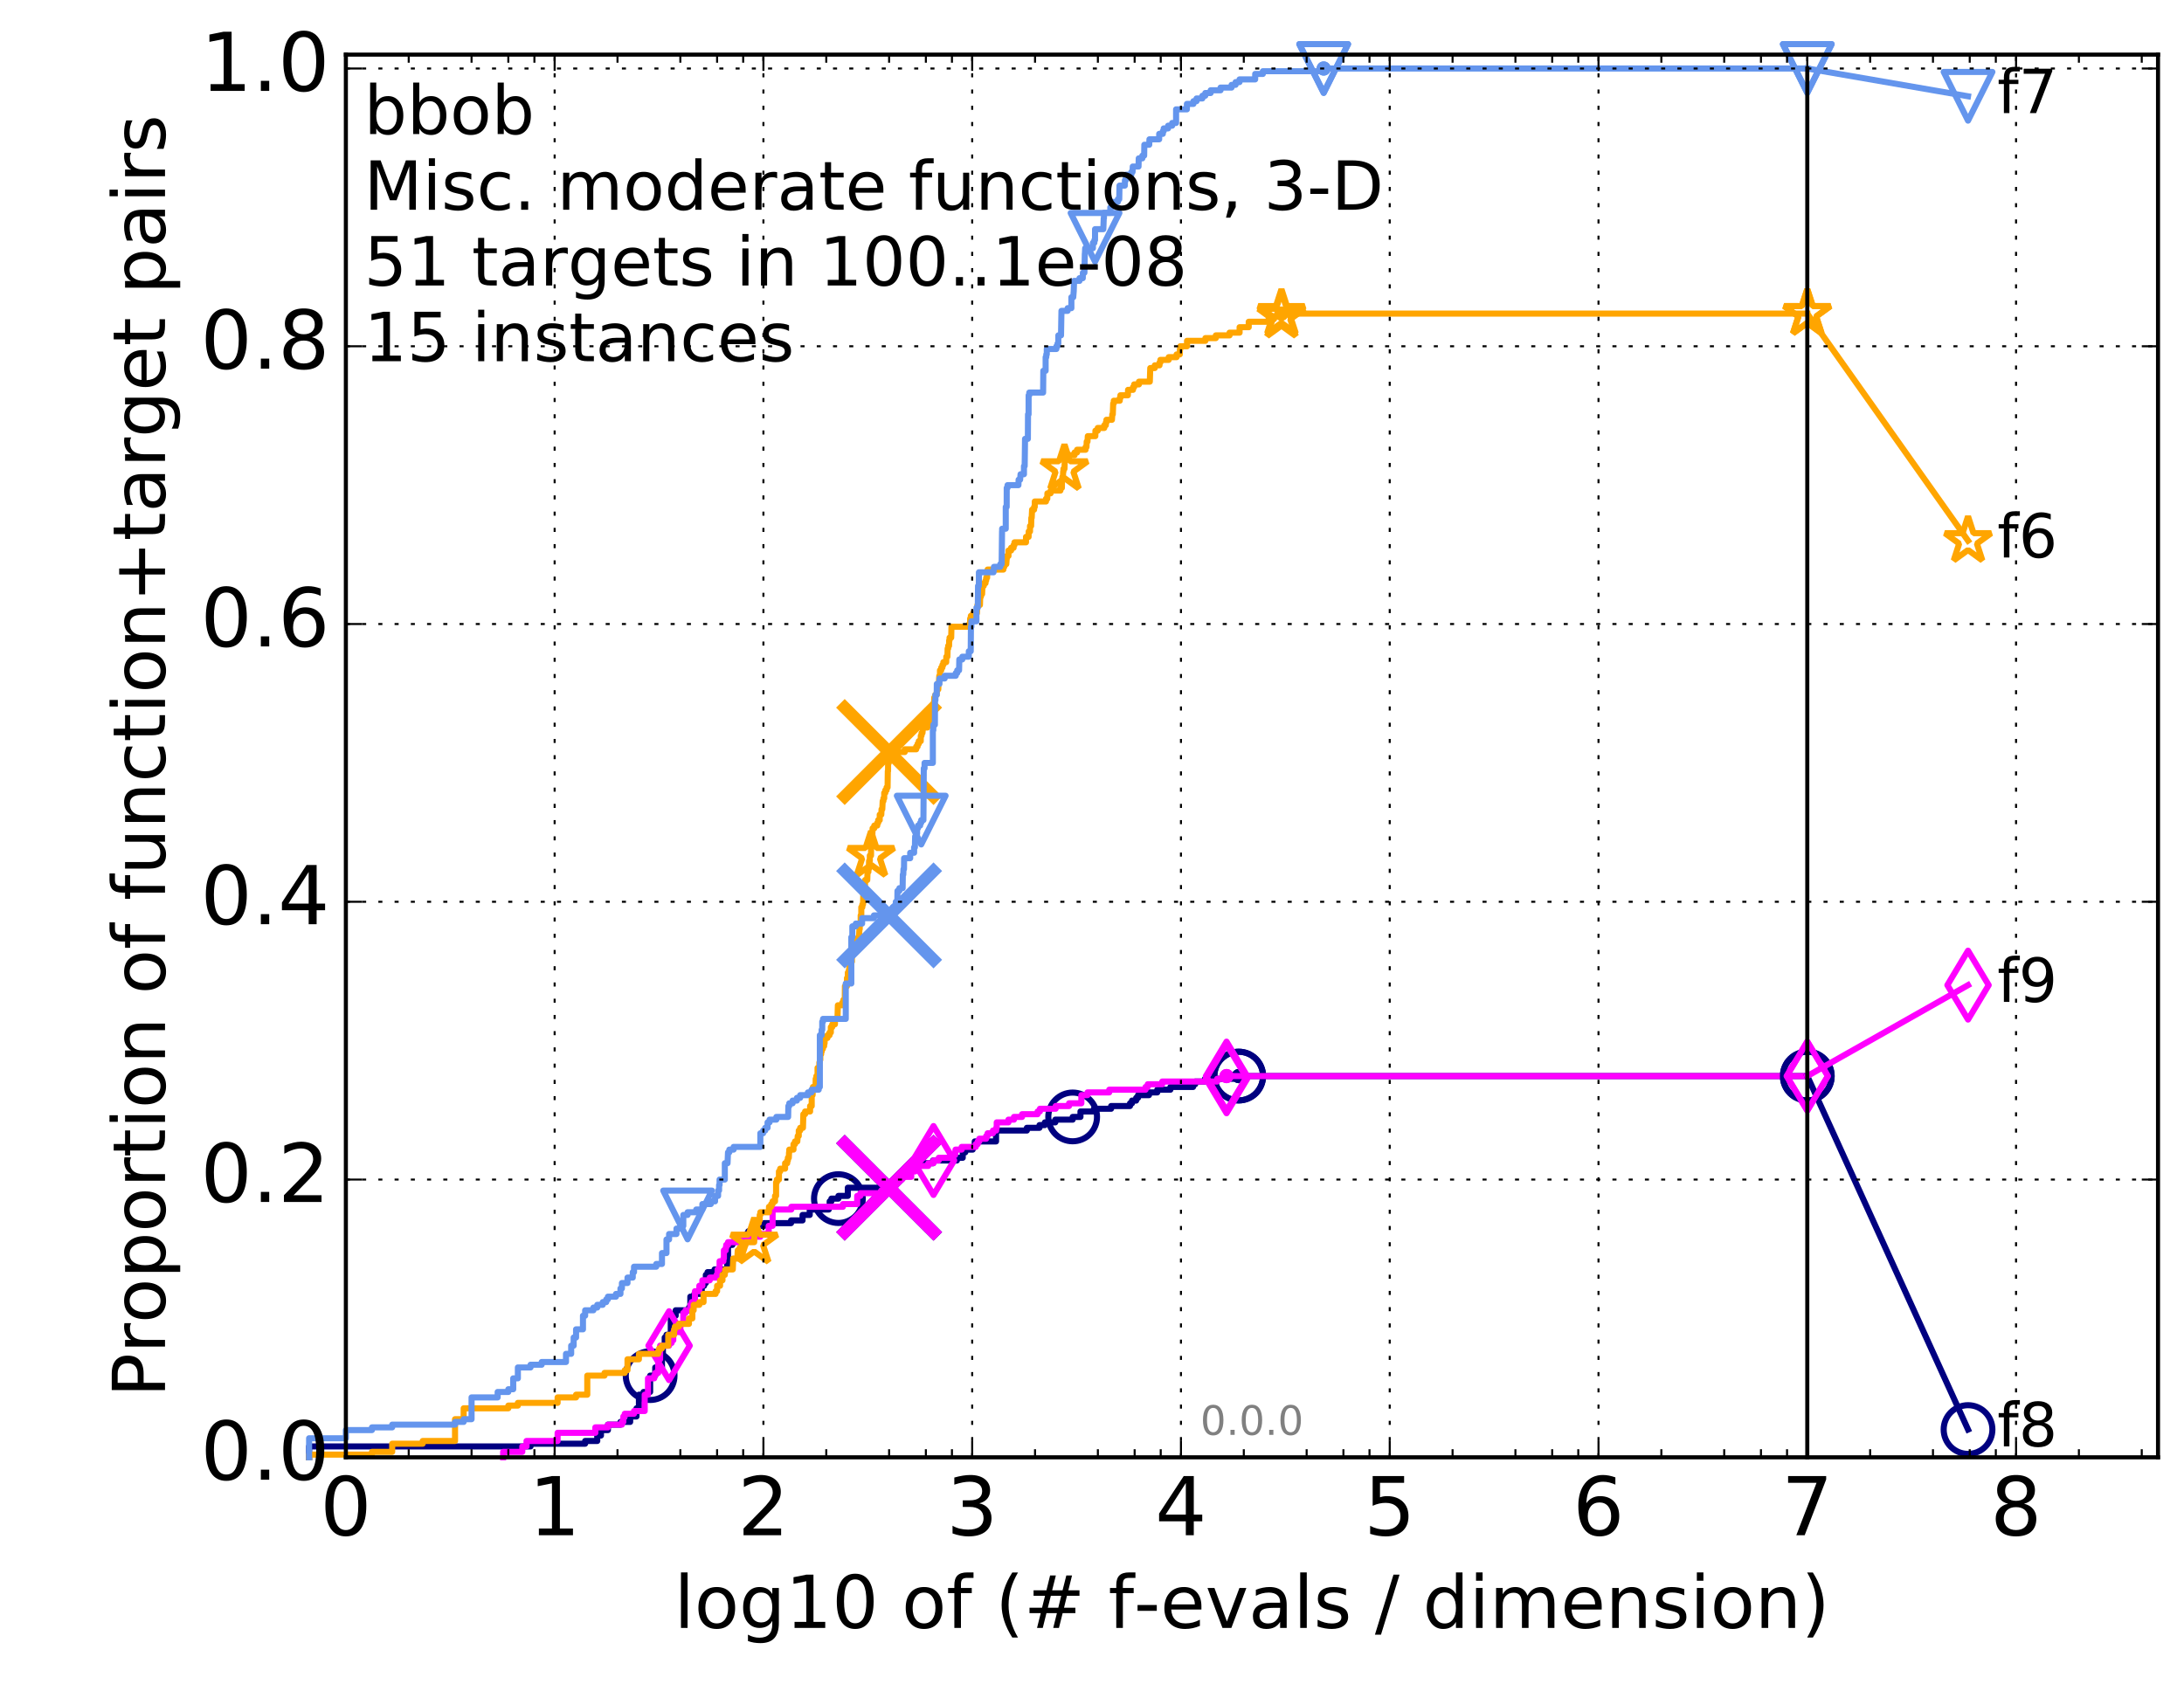 <?xml version="1.0" encoding="utf-8" standalone="no"?>
<!DOCTYPE svg PUBLIC "-//W3C//DTD SVG 1.1//EN"
  "http://www.w3.org/Graphics/SVG/1.1/DTD/svg11.dtd">
<!-- Created with matplotlib (http://matplotlib.org/) -->
<svg height="415pt" version="1.1" viewBox="0 0 538 415" width="538pt" xmlns="http://www.w3.org/2000/svg" xmlns:xlink="http://www.w3.org/1999/xlink">
 <defs>
  <style type="text/css">
*{stroke-linecap:butt;stroke-linejoin:round;stroke-miterlimit:100000;}
  </style>
 </defs>
 <g id="figure_1">
  <g id="patch_1">
   <path d="M 0 415.456 
L 538.8 415.456 
L 538.8 0 
L 0 0 
z
" style="fill:#ffffff;"/>
  </g>
  <g id="axes_1">
   <g id="patch_2">
    <path d="M 85.2 359.056 
L 531.6 359.056 
L 531.6 13.456 
L 85.2 13.456 
z
" style="fill:#ffffff;"/>
   </g>
   <g id="line2d_1">
    <defs>
     <path d="M 0 1.5 
C 0.398 1.5 0.779 1.342 1.061 1.061 
C 1.342 0.779 1.5 0.398 1.5 0 
C 1.5 -0.398 1.342 -0.779 1.061 -1.061 
C 0.779 -1.342 0.398 -1.5 0 -1.5 
C -0.398 -1.5 -0.779 -1.342 -1.061 -1.061 
C -1.342 -0.779 -1.5 -0.398 -1.5 0 
C -1.5 0.398 -1.342 0.779 -1.061 1.061 
C -0.779 1.342 -0.398 1.5 0 1.5 
z
" id="m1051f217f4" style="stroke:#000080;stroke-width:0.5;"/>
    </defs>
    <g>
     <use style="fill:#000080;stroke:#000080;stroke-width:0.5;" x="305.134" xlink:href="#m1051f217f4" y="265.125"/>
     <use style="fill:#000080;stroke:#000080;stroke-width:0.5;" x="305.134" xlink:href="#m1051f217f4" y="265.125"/>
    </g>
   </g>
   <g id="line2d_2">
    <path d="M 76.144 359.056 
L 76.144 356.373 
L 130.694 356.373 
L 130.694 355.702 
L 144.144 355.702 
L 144.144 355.031 
L 147.126 355.031 
L 147.126 353.689 
L 148.038 353.689 
L 148.038 352.347 
L 149.757 352.347 
L 149.757 351.005 
L 152.842 351.005 
L 152.842 350.334 
L 155.232 350.334 
L 155.232 348.992 
L 156.794 348.992 
L 156.794 346.979 
L 157.39 346.979 
L 157.39 343.625 
L 158.536 343.625 
L 158.536 342.954 
L 160.151 342.954 
L 160.151 338.928 
L 161.413 338.928 
L 161.413 336.915 
L 163.068 336.915 
L 163.068 334.232 
L 163.295 334.232 
L 163.295 331.548 
L 163.742 331.548 
L 163.742 329.535 
L 164.18 329.535 
L 164.18 328.864 
L 165.238 328.864 
L 165.238 324.168 
L 166.446 324.168 
L 166.446 322.826 
L 169.72 322.826 
L 169.72 322.155 
L 170.056 322.155 
L 170.056 319.471 
L 171.035 319.471 
L 171.035 318.8 
L 172.871 318.8 
L 172.871 316.787 
L 173.452 316.787 
L 173.452 316.116 
L 173.877 316.116 
L 173.877 314.104 
L 174.295 314.104 
L 174.295 313.433 
L 176.019 313.433 
L 176.019 312.762 
L 179.112 312.762 
L 179.223 309.407 
L 179.334 309.407 
L 179.334 306.723 
L 180.408 306.723 
L 180.408 306.052 
L 181.028 306.052 
L 181.028 305.381 
L 183.806 305.381 
L 183.806 304.039 
L 184.339 304.039 
L 184.339 303.369 
L 185.704 303.369 
L 185.704 302.027 
L 188.279 302.027 
L 188.279 301.356 
L 194.87 301.356 
L 194.87 300.685 
L 197.701 300.685 
L 197.701 299.343 
L 199.467 299.343 
L 199.467 298.001 
L 204.163 298.001 
L 204.163 297.33 
L 204.379 297.33 
L 204.379 295.988 
L 204.805 295.988 
L 204.805 295.317 
L 206.53 295.317 
L 206.53 294.646 
L 208.848 294.646 
L 208.848 292.634 
L 220.145 292.634 
L 220.145 291.963 
L 220.392 291.963 
L 220.392 290.621 
L 220.945 290.621 
L 220.945 289.95 
L 222.367 289.95 
L 222.367 289.279 
L 222.511 289.279 
L 222.511 288.608 
L 223.216 288.608 
L 223.216 287.937 
L 223.644 287.937 
L 223.644 287.266 
L 226.8 287.266 
L 226.8 286.595 
L 229.841 286.595 
L 229.841 285.924 
L 235.715 285.924 
L 235.715 285.253 
L 237.157 285.253 
L 237.157 283.911 
L 237.785 283.911 
L 237.785 283.24 
L 239.612 283.24 
L 239.612 282.569 
L 240.095 282.569 
L 240.117 281.228 
L 245.363 281.228 
L 245.363 278.544 
L 252.955 278.544 
L 252.955 277.873 
L 256.068 277.873 
L 256.068 277.202 
L 257.385 277.202 
L 257.385 276.531 
L 259.96 276.531 
L 259.96 275.86 
L 264.236 275.86 
L 264.236 275.189 
L 266.159 275.189 
L 266.159 273.847 
L 269.471 273.847 
L 269.471 273.176 
L 273.709 273.176 
L 273.709 272.505 
L 278.363 272.505 
L 278.363 271.834 
L 278.854 271.834 
L 278.854 271.164 
L 279.878 271.164 
L 279.878 270.493 
L 280.34 270.493 
L 280.34 269.822 
L 283.039 269.822 
L 283.039 269.151 
L 285.08 269.151 
L 285.08 268.48 
L 288.314 268.48 
L 288.314 267.809 
L 293.897 267.809 
L 293.897 267.138 
L 294.423 267.138 
L 294.423 266.467 
L 296.823 266.467 
L 296.823 265.796 
L 305.134 265.796 
L 305.134 265.125 
L 445.2 265.125 
L 445.2 265.125 
" style="fill:none;stroke:#000080;stroke-linecap:square;stroke-width:1.5;"/>
   </g>
   <g id="line2d_3">
    <defs>
     <path d="M 0 6 
C 1.591 6 3.117 5.368 4.243 4.243 
C 5.368 3.117 6 1.591 6 0 
C 6 -1.591 5.368 -3.117 4.243 -4.243 
C 3.117 -5.368 1.591 -6 0 -6 
C -1.591 -6 -3.117 -5.368 -4.243 -4.243 
C -5.368 -3.117 -6 -1.591 -6 0 
C -6 1.591 -5.368 3.117 -4.243 4.243 
C -3.117 5.368 -1.591 6 0 6 
z
" id="m9463ee158b" style="stroke:#000080;stroke-width:1.5;"/>
    </defs>
    <g>
     <use style="fill:none;stroke:#000080;stroke-width:1.5;" x="160.151" xlink:href="#m9463ee158b" y="338.928"/>
     <use style="fill:none;stroke:#000080;stroke-width:1.5;" x="206.53" xlink:href="#m9463ee158b" y="295.317"/>
     <use style="fill:none;stroke:#000080;stroke-width:1.5;" x="264.236" xlink:href="#m9463ee158b" y="275.189"/>
     <use style="fill:none;stroke:#000080;stroke-width:1.5;" x="305.134" xlink:href="#m9463ee158b" y="265.125"/>
     <use style="fill:none;stroke:#000080;stroke-width:1.5;" x="305.134" xlink:href="#m9463ee158b" y="265.125"/>
     <use style="fill:none;stroke:#000080;stroke-width:1.5;" x="445.2" xlink:href="#m9463ee158b" y="265.125"/>
    </g>
   </g>
   <g id="line2d_4"/>
   <g id="line2d_5">
    <path clip-path="url(#p8243ba74de)" d="M 219.02 292.634 
" style="fill:none;stroke:#000080;stroke-linecap:square;"/>
    <defs>
     <path d="M -12 12 
L 12 -12 
M -12 -12 
L 12 12 
" id="m6c57a99fd0" style="stroke:#000080;stroke-width:3.0;"/>
    </defs>
    <g clip-path="url(#p8243ba74de)">
     <use style="fill:#000080;stroke:#000080;stroke-width:3.0;" x="219.02" xlink:href="#m6c57a99fd0" y="292.634"/>
    </g>
   </g>
   <g id="line2d_6">
    <defs>
     <path d="M 0 1.5 
C 0.398 1.5 0.779 1.342 1.061 1.061 
C 1.342 0.779 1.5 0.398 1.5 0 
C 1.5 -0.398 1.342 -0.779 1.061 -1.061 
C 0.779 -1.342 0.398 -1.5 0 -1.5 
C -0.398 -1.5 -0.779 -1.342 -1.061 -1.061 
C -1.342 -0.779 -1.5 -0.398 -1.5 0 
C -1.5 0.398 -1.342 0.779 -1.061 1.061 
C -0.779 1.342 -0.398 1.5 0 1.5 
z
" id="m49856b64a3" style="stroke:#ff00ff;stroke-width:0.5;"/>
    </defs>
    <g>
     <use style="fill:#ff00ff;stroke:#ff00ff;stroke-width:0.5;" x="302.145" xlink:href="#m49856b64a3" y="265.125"/>
     <use style="fill:#ff00ff;stroke:#ff00ff;stroke-width:0.5;" x="302.145" xlink:href="#m49856b64a3" y="265.125"/>
    </g>
   </g>
   <g id="line2d_7">
    <path d="M 123.943 359.056 
L 123.943 357.714 
L 128.662 357.714 
L 128.662 356.373 
L 129.701 356.373 
L 129.701 355.031 
L 137.361 355.031 
L 137.361 353.018 
L 146.656 353.018 
L 146.656 351.676 
L 149.757 351.676 
L 149.757 351.005 
L 153.2 351.005 
L 153.2 350.334 
L 153.552 350.334 
L 153.552 348.992 
L 153.898 348.992 
L 153.898 348.321 
L 156.182 348.321 
L 156.182 347.65 
L 158.813 347.65 
L 158.813 343.625 
L 159.625 343.625 
L 159.625 339.599 
L 161.166 339.599 
L 161.166 338.928 
L 161.413 338.928 
L 161.413 338.257 
L 162.137 338.257 
L 162.137 334.903 
L 162.608 334.903 
L 162.608 331.548 
L 164.821 331.548 
L 164.821 330.877 
L 165.444 330.877 
L 165.444 330.206 
L 165.85 330.206 
L 165.85 328.193 
L 167.592 328.193 
L 167.592 326.18 
L 168.324 326.18 
L 168.324 323.497 
L 168.858 323.497 
L 168.858 322.826 
L 170.056 322.826 
L 170.056 321.484 
L 170.387 321.484 
L 170.387 320.813 
L 171.194 320.813 
L 171.194 318.129 
L 172.276 318.129 
L 172.276 316.787 
L 173.018 316.787 
L 173.018 315.445 
L 174.839 315.445 
L 174.839 314.774 
L 176.523 314.774 
L 176.523 314.104 
L 176.772 314.104 
L 176.772 312.762 
L 177.26 312.762 
L 177.26 310.749 
L 178.205 310.749 
L 178.205 310.078 
L 178.321 310.078 
L 178.321 308.065 
L 178.777 308.065 
L 178.777 307.394 
L 178.889 307.394 
L 178.889 306.723 
L 179.334 306.723 
L 179.334 306.052 
L 182.98 306.052 
L 182.98 305.381 
L 184.515 305.381 
L 184.515 304.71 
L 187.3 304.71 
L 187.3 304.039 
L 189.359 304.039 
L 189.359 302.027 
L 190.321 302.027 
L 190.321 298.001 
L 194.925 298.001 
L 194.925 297.33 
L 207.642 297.33 
L 207.642 296.659 
L 211.16 296.659 
L 211.16 294.646 
L 211.94 294.646 
L 211.94 293.975 
L 217.097 293.975 
L 217.097 293.304 
L 218.397 293.304 
L 218.397 292.634 
L 220.531 292.634 
L 220.531 291.292 
L 221.267 291.292 
L 221.267 290.621 
L 222.19 290.621 
L 222.19 289.95 
L 224.476 289.95 
L 224.476 288.608 
L 225.46 288.608 
L 225.46 287.266 
L 228.664 287.266 
L 228.664 286.595 
L 229.956 286.595 
L 229.956 285.924 
L 231.241 285.924 
L 231.241 285.253 
L 234.088 285.253 
L 234.088 284.582 
L 235.27 284.582 
L 235.378 283.24 
L 236.9 283.24 
L 236.9 282.569 
L 240.369 282.569 
L 240.369 281.899 
L 240.843 281.899 
L 240.843 281.228 
L 241.232 281.228 
L 241.232 280.557 
L 242.935 280.557 
L 242.935 279.886 
L 243.283 279.886 
L 243.283 279.215 
L 244.6 279.215 
L 244.6 278.544 
L 245.397 278.544 
L 245.397 277.873 
L 245.528 277.873 
L 245.528 276.531 
L 248.412 276.531 
L 248.412 275.86 
L 249.778 275.86 
L 249.778 275.189 
L 251.775 275.189 
L 251.775 274.518 
L 255.599 274.518 
L 255.599 273.847 
L 256.17 273.847 
L 256.17 273.176 
L 260.046 273.176 
L 260.046 272.505 
L 263.348 272.505 
L 263.348 271.834 
L 266.379 271.834 
L 266.379 269.822 
L 267.89 269.822 
L 267.89 269.151 
L 273.246 269.151 
L 273.246 268.48 
L 282.192 268.48 
L 282.192 267.809 
L 282.735 267.809 
L 282.735 267.138 
L 286.3 267.138 
L 286.3 266.467 
L 299.837 266.467 
L 299.837 265.796 
L 302.145 265.796 
L 302.145 265.125 
L 445.2 265.125 
L 445.2 265.125 
" style="fill:none;stroke:#ff00ff;stroke-linecap:square;stroke-width:1.5;"/>
   </g>
   <g id="line2d_8">
    <defs>
     <path d="M -0 8.485 
L 5.091 0 
L 0 -8.485 
L -5.091 -0 
z
" id="m8c83924df7" style="stroke:#ff00ff;stroke-linejoin:miter;stroke-width:1.5;"/>
    </defs>
    <g>
     <use style="fill:none;stroke:#ff00ff;stroke-linejoin:miter;stroke-width:1.5;" x="164.821" xlink:href="#m8c83924df7" y="331.548"/>
     <use style="fill:none;stroke:#ff00ff;stroke-linejoin:miter;stroke-width:1.5;" x="229.956" xlink:href="#m8c83924df7" y="285.924"/>
     <use style="fill:none;stroke:#ff00ff;stroke-linejoin:miter;stroke-width:1.5;" x="302.145" xlink:href="#m8c83924df7" y="265.796"/>
     <use style="fill:none;stroke:#ff00ff;stroke-linejoin:miter;stroke-width:1.5;" x="302.145" xlink:href="#m8c83924df7" y="265.125"/>
     <use style="fill:none;stroke:#ff00ff;stroke-linejoin:miter;stroke-width:1.5;" x="445.2" xlink:href="#m8c83924df7" y="265.125"/>
    </g>
   </g>
   <g id="line2d_9"/>
   <g id="line2d_10">
    <path clip-path="url(#p8243ba74de)" d="M 219.02 292.634 
" style="fill:none;stroke:#ff00ff;stroke-linecap:square;"/>
    <defs>
     <path d="M -12 12 
L 12 -12 
M -12 -12 
L 12 12 
" id="m8133508e3b" style="stroke:#ff00ff;stroke-width:3.0;"/>
    </defs>
    <g clip-path="url(#p8243ba74de)">
     <use style="fill:#ff00ff;stroke:#ff00ff;stroke-width:3.0;" x="219.02" xlink:href="#m8133508e3b" y="292.634"/>
    </g>
   </g>
   <g id="line2d_11">
    <defs>
     <path d="M 0 1.5 
C 0.398 1.5 0.779 1.342 1.061 1.061 
C 1.342 0.779 1.5 0.398 1.5 0 
C 1.5 -0.398 1.342 -0.779 1.061 -1.061 
C 0.779 -1.342 0.398 -1.5 0 -1.5 
C -0.398 -1.5 -0.779 -1.342 -1.061 -1.061 
C -1.342 -0.779 -1.5 -0.398 -1.5 0 
C -1.5 0.398 -1.342 0.779 -1.061 1.061 
C -0.779 1.342 -0.398 1.5 0 1.5 
z
" id="m83f3ccbb11" style="stroke:#ffa500;stroke-width:0.5;"/>
    </defs>
    <g>
     <use style="fill:#ffa500;stroke:#ffa500;stroke-width:0.5;" x="315.669" xlink:href="#m83f3ccbb11" y="77.263"/>
     <use style="fill:#ffa500;stroke:#ffa500;stroke-width:0.5;" x="315.669" xlink:href="#m83f3ccbb11" y="77.263"/>
    </g>
   </g>
   <g id="line2d_12">
    <path d="M 76.144 359.056 
L 76.144 358.385 
L 91.625 358.385 
L 91.625 357.714 
L 96.609 357.714 
L 96.609 355.702 
L 104.125 355.702 
L 104.125 355.031 
L 112.091 355.031 
L 112.091 349.663 
L 114.22 349.663 
L 114.22 346.979 
L 125.219 346.979 
L 125.219 346.309 
L 127.572 346.309 
L 127.572 345.638 
L 137.361 345.638 
L 137.361 344.296 
L 141.908 344.296 
L 141.908 343.625 
L 144.669 343.625 
L 144.669 338.928 
L 148.914 338.928 
L 148.914 338.257 
L 153.898 338.257 
L 153.898 337.586 
L 154.575 337.586 
L 154.575 334.903 
L 157.39 334.903 
L 157.39 333.561 
L 162.137 333.561 
L 162.137 332.89 
L 162.374 332.89 
L 162.374 332.219 
L 163.068 332.219 
L 163.068 331.548 
L 164.609 331.548 
L 164.609 328.864 
L 166.051 328.864 
L 166.051 327.522 
L 166.249 327.522 
L 166.249 326.851 
L 167.216 326.851 
L 167.216 326.18 
L 169.72 326.18 
L 169.72 324.839 
L 170.551 324.839 
L 170.551 322.826 
L 170.875 322.826 
L 170.875 321.484 
L 172.276 321.484 
L 172.276 320.813 
L 173.308 320.813 
L 173.308 318.8 
L 176.272 318.8 
L 176.272 318.129 
L 176.648 318.129 
L 176.648 316.787 
L 177.38 316.787 
L 177.38 315.445 
L 177.973 315.445 
L 177.973 314.104 
L 178.55 314.104 
L 178.55 313.433 
L 178.663 313.433 
L 178.663 312.762 
L 180.512 312.762 
L 180.616 310.078 
L 181.632 310.078 
L 181.731 308.065 
L 182.22 308.065 
L 182.22 307.394 
L 182.886 307.394 
L 182.886 306.723 
L 183.625 306.723 
L 183.625 306.052 
L 185.786 306.052 
L 185.869 302.698 
L 186.032 302.698 
L 186.032 301.356 
L 186.911 301.356 
L 186.911 300.685 
L 187.145 300.685 
L 187.145 299.343 
L 187.3 299.343 
L 187.3 298.672 
L 189.429 298.672 
L 189.429 297.33 
L 189.982 297.33 
L 189.982 296.659 
L 190.321 296.659 
L 190.321 295.988 
L 190.918 295.988 
L 190.918 294.646 
L 191.179 294.646 
L 191.179 291.292 
L 191.372 291.292 
L 191.372 290.621 
L 191.88 290.621 
L 191.88 288.608 
L 192.191 288.608 
L 192.191 287.937 
L 193.396 287.937 
L 193.396 286.595 
L 193.917 286.595 
L 193.917 285.924 
L 194.088 285.924 
L 194.088 285.253 
L 194.314 285.253 
L 194.371 283.911 
L 194.427 283.911 
L 194.427 283.24 
L 195.466 283.24 
L 195.466 281.899 
L 195.837 281.899 
L 195.837 281.228 
L 196.407 281.228 
L 196.51 279.886 
L 196.763 279.886 
L 196.763 278.544 
L 197.113 278.544 
L 197.113 277.873 
L 197.798 277.873 
L 197.894 274.518 
L 198.321 274.518 
L 198.321 273.847 
L 199.556 273.847 
L 199.556 272.505 
L 199.953 272.505 
L 199.953 269.822 
L 200.17 269.822 
L 200.256 267.809 
L 200.894 267.809 
L 200.936 265.796 
L 201.103 265.796 
L 201.103 265.125 
L 201.391 265.125 
L 201.391 263.112 
L 201.838 263.112 
L 201.838 261.77 
L 201.958 261.77 
L 201.958 261.099 
L 202.077 261.099 
L 202.077 259.758 
L 202.275 259.758 
L 202.275 259.087 
L 202.432 259.087 
L 202.432 258.416 
L 202.704 258.416 
L 202.704 257.745 
L 203.011 257.745 
L 203.011 257.074 
L 203.125 257.074 
L 203.163 255.732 
L 203.835 255.732 
L 203.835 255.061 
L 204.343 255.061 
L 204.343 254.39 
L 204.664 254.39 
L 204.664 253.048 
L 205.015 253.048 
L 205.015 252.377 
L 205.667 252.377 
L 205.701 251.035 
L 206.301 251.035 
L 206.4 247.681 
L 207.486 247.681 
L 207.486 247.01 
L 207.765 247.01 
L 207.765 246.339 
L 208.102 246.339 
L 208.132 242.984 
L 208.641 242.984 
L 208.641 240.971 
L 208.848 240.971 
L 208.848 239.629 
L 209.11 239.629 
L 209.11 238.958 
L 209.226 238.958 
L 209.226 236.946 
L 209.852 236.946 
L 209.852 235.604 
L 209.992 235.604 
L 209.992 234.933 
L 210.297 234.933 
L 210.352 233.591 
L 210.813 233.591 
L 210.894 232.249 
L 211.054 232.249 
L 211.054 231.578 
L 211.397 231.578 
L 211.397 230.907 
L 211.605 230.907 
L 211.709 228.894 
L 211.786 228.894 
L 211.786 227.553 
L 212.017 227.553 
L 212.017 225.54 
L 212.169 225.54 
L 212.169 223.527 
L 212.42 223.527 
L 212.42 222.856 
L 212.595 222.856 
L 212.669 220.172 
L 212.743 220.172 
L 212.817 218.83 
L 213.061 218.83 
L 213.11 216.818 
L 213.637 216.818 
L 213.708 214.805 
L 213.92 214.805 
L 213.92 214.134 
L 214.036 214.134 
L 214.083 212.121 
L 214.268 212.121 
L 214.268 210.779 
L 214.565 210.779 
L 214.588 206.083 
L 214.881 206.083 
L 214.948 204.07 
L 215.368 204.07 
L 215.368 203.399 
L 216.102 203.399 
L 216.102 202.728 
L 216.334 202.728 
L 216.334 202.057 
L 216.708 202.057 
L 216.708 200.715 
L 217.097 200.715 
L 217.158 199.373 
L 217.339 199.373 
L 217.439 197.36 
L 217.618 197.36 
L 217.618 196.689 
L 217.816 196.689 
L 217.816 195.348 
L 218.089 195.348 
L 218.089 194.677 
L 218.397 194.677 
L 218.397 194.006 
L 218.645 194.006 
L 218.702 189.98 
L 218.758 189.98 
L 218.777 187.967 
L 218.946 187.967 
L 219.02 185.283 
L 222.874 185.283 
L 222.874 184.613 
L 225.696 184.613 
L 225.696 183.942 
L 226.038 183.942 
L 226.038 183.271 
L 226.322 183.271 
L 226.322 182.6 
L 226.813 182.6 
L 226.826 181.258 
L 227.009 181.258 
L 227.009 180.587 
L 227.242 180.587 
L 227.345 179.245 
L 228.458 179.245 
L 228.458 177.903 
L 229.012 177.903 
L 229.071 176.561 
L 229.471 176.561 
L 229.576 174.548 
L 229.933 174.548 
L 229.933 173.878 
L 230.092 173.878 
L 230.137 171.865 
L 230.385 171.865 
L 230.385 171.194 
L 230.751 171.194 
L 230.806 169.852 
L 231.133 169.852 
L 231.176 168.51 
L 231.273 168.51 
L 231.381 166.497 
L 231.551 166.497 
L 231.551 165.155 
L 231.857 165.155 
L 231.857 164.484 
L 232.149 164.484 
L 232.149 163.813 
L 232.385 163.813 
L 232.385 163.143 
L 233.09 163.143 
L 233.11 161.801 
L 233.376 161.801 
L 233.434 159.788 
L 233.571 159.788 
L 233.571 159.117 
L 233.793 159.117 
L 233.812 157.775 
L 233.908 157.775 
L 233.908 157.104 
L 234.315 157.104 
L 234.38 154.42 
L 238.736 154.42 
L 238.736 153.749 
L 238.981 153.749 
L 238.981 152.408 
L 239.156 152.408 
L 239.156 151.737 
L 239.715 151.737 
L 239.715 151.066 
L 240.653 151.066 
L 240.717 149.724 
L 240.78 149.724 
L 240.78 149.053 
L 241.397 149.053 
L 241.458 147.04 
L 241.635 147.04 
L 241.635 146.369 
L 241.924 146.369 
L 242.017 144.356 
L 242.334 144.356 
L 242.334 143.685 
L 242.769 143.685 
L 242.769 143.014 
L 242.941 143.014 
L 242.941 142.343 
L 243.164 142.343 
L 243.17 141.002 
L 243.283 141.002 
L 243.283 140.331 
L 247.165 140.331 
L 247.165 139.66 
L 247.407 139.66 
L 247.407 138.989 
L 247.887 138.989 
L 247.984 137.647 
L 248.02 137.647 
L 248.02 136.976 
L 248.427 136.976 
L 248.427 135.634 
L 249.072 135.634 
L 249.072 134.963 
L 249.688 134.963 
L 249.688 134.292 
L 249.904 134.292 
L 249.904 133.621 
L 252.742 133.621 
L 252.742 132.279 
L 253.382 132.279 
L 253.406 130.938 
L 253.731 130.938 
L 253.731 129.596 
L 254.001 129.596 
L 254.055 127.583 
L 254.144 127.583 
L 254.241 125.57 
L 254.735 125.57 
L 254.735 124.899 
L 254.9 124.899 
L 254.904 123.557 
L 257.664 123.557 
L 257.664 122.886 
L 257.985 122.886 
L 258.014 121.544 
L 258.806 121.544 
L 258.806 120.873 
L 261.213 120.873 
L 261.213 120.203 
L 261.582 120.203 
L 261.607 118.19 
L 261.695 118.19 
L 261.695 117.519 
L 261.835 117.519 
L 261.898 116.177 
L 261.966 116.177 
L 261.966 115.506 
L 262.22 115.506 
L 262.317 112.822 
L 262.448 112.822 
L 262.448 112.151 
L 264.7 112.151 
L 264.7 111.48 
L 265.32 111.48 
L 265.32 110.809 
L 267.417 110.809 
L 267.417 110.138 
L 267.642 110.138 
L 267.695 108.797 
L 267.892 108.797 
L 267.965 107.455 
L 269.822 107.455 
L 269.839 106.113 
L 270.415 106.113 
L 270.415 105.442 
L 272.024 105.442 
L 272.024 104.771 
L 272.411 104.771 
L 272.411 104.1 
L 272.554 104.1 
L 272.554 103.429 
L 273.911 103.429 
L 274 102.087 
L 274.123 102.087 
L 274.221 99.403 
L 274.368 99.403 
L 274.368 98.733 
L 275.841 98.733 
L 275.841 98.062 
L 275.996 98.062 
L 275.996 97.391 
L 277.833 97.391 
L 277.881 96.049 
L 279.1 96.049 
L 279.1 95.378 
L 279.383 95.378 
L 279.383 94.707 
L 280.567 94.707 
L 280.567 94.036 
L 283.241 94.036 
L 283.352 90.681 
L 284.466 90.681 
L 284.466 90.01 
L 285.628 90.01 
L 285.628 89.339 
L 285.839 89.339 
L 285.839 88.668 
L 287.896 88.668 
L 287.896 87.998 
L 289.834 87.998 
L 289.834 87.327 
L 290.624 87.327 
L 290.673 85.985 
L 290.752 85.985 
L 290.752 85.314 
L 292.409 85.314 
L 292.409 83.972 
L 296.932 83.972 
L 296.932 83.301 
L 299.508 83.301 
L 299.508 82.63 
L 302.887 82.63 
L 302.887 81.959 
L 305.358 81.959 
L 305.358 80.617 
L 307.608 80.617 
L 307.608 79.275 
L 312.505 79.275 
L 312.505 78.604 
L 313.843 78.604 
L 313.843 77.933 
L 315.669 77.933 
L 315.669 77.263 
L 445.2 77.263 
L 445.2 77.263 
" style="fill:none;stroke:#ffa500;stroke-linecap:square;stroke-width:1.5;"/>
   </g>
   <g id="line2d_13">
    <defs>
     <path d="M 0 -6 
L -1.347 -1.854 
L -5.706 -1.854 
L -2.18 0.708 
L -3.527 4.854 
L -0 2.292 
L 3.527 4.854 
L 2.18 0.708 
L 5.706 -1.854 
L 1.347 -1.854 
z
" id="m63a8068f4c" style="stroke:#ffa500;stroke-linejoin:bevel;stroke-width:1.5;"/>
    </defs>
    <g>
     <use style="fill:none;stroke:#ffa500;stroke-linejoin:bevel;stroke-width:1.5;" x="185.786" xlink:href="#m63a8068f4c" y="306.052"/>
     <use style="fill:none;stroke:#ffa500;stroke-linejoin:bevel;stroke-width:1.5;" x="214.565" xlink:href="#m63a8068f4c" y="210.779"/>
     <use style="fill:none;stroke:#ffa500;stroke-linejoin:bevel;stroke-width:1.5;" x="262.22" xlink:href="#m63a8068f4c" y="115.506"/>
     <use style="fill:none;stroke:#ffa500;stroke-linejoin:bevel;stroke-width:1.5;" x="315.669" xlink:href="#m63a8068f4c" y="77.933"/>
     <use style="fill:none;stroke:#ffa500;stroke-linejoin:bevel;stroke-width:1.5;" x="315.669" xlink:href="#m63a8068f4c" y="77.263"/>
     <use style="fill:none;stroke:#ffa500;stroke-linejoin:bevel;stroke-width:1.5;" x="445.2" xlink:href="#m63a8068f4c" y="77.263"/>
    </g>
   </g>
   <g id="line2d_14"/>
   <g id="line2d_15">
    <path clip-path="url(#p8243ba74de)" d="M 219.02 185.283 
" style="fill:none;stroke:#ffa500;stroke-linecap:square;"/>
    <defs>
     <path d="M -12 12 
L 12 -12 
M -12 -12 
L 12 12 
" id="m7f1bb8f547" style="stroke:#ffa500;stroke-width:3.0;"/>
    </defs>
    <g clip-path="url(#p8243ba74de)">
     <use style="fill:#ffa500;stroke:#ffa500;stroke-width:3.0;" x="219.02" xlink:href="#m7f1bb8f547" y="185.283"/>
    </g>
   </g>
   <g id="line2d_16">
    <defs>
     <path d="M 0 1.5 
C 0.398 1.5 0.779 1.342 1.061 1.061 
C 1.342 0.779 1.5 0.398 1.5 0 
C 1.5 -0.398 1.342 -0.779 1.061 -1.061 
C 0.779 -1.342 0.398 -1.5 0 -1.5 
C -0.398 -1.5 -0.779 -1.342 -1.061 -1.061 
C -1.342 -0.779 -1.5 -0.398 -1.5 0 
C -1.5 0.398 -1.342 0.779 -1.061 1.061 
C -0.779 1.342 -0.398 1.5 0 1.5 
z
" id="mcfe184b353" style="stroke:#6495ed;stroke-width:0.5;"/>
    </defs>
    <g>
     <use style="fill:#6495ed;stroke:#6495ed;stroke-width:0.5;" x="326.073" xlink:href="#mcfe184b353" y="16.878"/>
     <use style="fill:#6495ed;stroke:#6495ed;stroke-width:0.5;" x="326.073" xlink:href="#mcfe184b353" y="16.878"/>
    </g>
   </g>
   <g id="line2d_17">
    <path d="M 76.144 359.056 
L 76.144 354.36 
L 85.2 354.36 
L 85.2 352.347 
L 91.625 352.347 
L 91.625 351.676 
L 96.609 351.676 
L 96.609 351.005 
L 112.091 351.005 
L 112.091 350.334 
L 114.22 350.334 
L 114.22 349.663 
L 116.163 349.663 
L 116.163 344.296 
L 122.589 344.296 
L 122.589 342.954 
L 125.219 342.954 
L 125.219 342.283 
L 126.427 342.283 
L 126.427 339.599 
L 127.572 339.599 
L 127.572 336.915 
L 130.694 336.915 
L 130.694 336.244 
L 133.432 336.244 
L 133.432 335.574 
L 139.424 335.574 
L 139.424 333.561 
L 140.701 333.561 
L 140.701 331.548 
L 141.313 331.548 
L 141.313 329.535 
L 141.908 329.535 
L 141.908 327.522 
L 143.606 327.522 
L 143.606 324.168 
L 144.144 324.168 
L 144.144 322.826 
L 146.176 322.826 
L 146.176 322.155 
L 147.126 322.155 
L 147.126 321.484 
L 148.48 321.484 
L 148.48 320.813 
L 149.339 320.813 
L 149.339 320.142 
L 149.757 320.142 
L 149.757 319.471 
L 151.735 319.471 
L 151.735 318.8 
L 152.842 318.8 
L 152.842 317.458 
L 153.2 317.458 
L 153.2 316.116 
L 154.575 316.116 
L 154.575 314.774 
L 155.87 314.774 
L 155.87 313.433 
L 156.182 313.433 
L 156.182 312.091 
L 161.657 312.091 
L 161.657 311.42 
L 163.068 311.42 
L 163.068 308.736 
L 164.18 308.736 
L 164.18 305.381 
L 164.821 305.381 
L 164.821 304.039 
L 166.641 304.039 
L 166.641 302.698 
L 167.592 302.698 
L 167.592 302.027 
L 168.324 302.027 
L 168.324 299.343 
L 169.379 299.343 
L 169.379 298.672 
L 171.508 298.672 
L 171.508 298.001 
L 173.018 298.001 
L 173.018 296.659 
L 175.107 296.659 
L 175.107 295.988 
L 176.146 295.988 
L 176.146 294.646 
L 176.895 294.646 
L 176.895 293.304 
L 177.139 293.304 
L 177.139 291.963 
L 177.26 291.963 
L 177.26 290.621 
L 178.55 290.621 
L 178.55 286.595 
L 179.223 286.595 
L 179.334 283.911 
L 179.661 283.911 
L 179.661 283.24 
L 180.72 283.24 
L 180.72 282.569 
L 187.3 282.569 
L 187.3 279.215 
L 187.983 279.215 
L 187.983 278.544 
L 188.499 278.544 
L 188.499 277.873 
L 189.076 277.873 
L 189.076 276.531 
L 189.568 276.531 
L 189.568 275.86 
L 191.243 275.86 
L 191.243 275.189 
L 194.145 275.189 
L 194.202 272.505 
L 194.427 272.505 
L 194.427 271.834 
L 195.251 271.834 
L 195.251 271.164 
L 196.305 271.164 
L 196.305 270.493 
L 197.113 270.493 
L 197.113 269.822 
L 199.015 269.822 
L 199.015 269.151 
L 199.909 269.151 
L 199.909 268.48 
L 201.676 268.48 
L 201.676 267.809 
L 201.958 267.809 
L 201.958 255.061 
L 202.393 255.061 
L 202.393 253.719 
L 202.549 253.719 
L 202.549 251.706 
L 202.743 251.706 
L 202.743 251.035 
L 208.343 251.035 
L 208.343 242.313 
L 209.711 242.313 
L 209.711 230.907 
L 209.964 230.907 
L 209.964 228.223 
L 210.813 228.223 
L 210.813 227.553 
L 212.37 227.553 
L 212.37 226.211 
L 215.281 226.211 
L 215.281 225.54 
L 219.242 225.54 
L 219.242 224.869 
L 219.644 224.869 
L 219.644 224.198 
L 219.95 224.198 
L 219.95 223.527 
L 220.67 223.527 
L 220.67 222.185 
L 221.047 222.185 
L 221.081 219.501 
L 221.551 219.501 
L 221.551 218.83 
L 222.351 218.83 
L 222.399 215.476 
L 222.511 215.476 
L 222.559 214.134 
L 222.685 214.134 
L 222.717 211.45 
L 224.212 211.45 
L 224.212 210.108 
L 225.179 210.108 
L 225.179 208.766 
L 225.376 208.766 
L 225.432 206.083 
L 225.64 206.083 
L 225.64 205.412 
L 225.915 205.412 
L 225.915 204.07 
L 226.133 204.07 
L 226.133 203.399 
L 226.668 203.399 
L 226.668 202.728 
L 226.931 202.728 
L 226.931 202.057 
L 227.473 202.057 
L 227.562 189.309 
L 227.751 189.309 
L 227.751 187.967 
L 229.795 187.967 
L 229.795 179.916 
L 229.91 179.916 
L 229.91 178.574 
L 230.295 178.574 
L 230.329 172.536 
L 230.43 172.536 
L 230.43 171.194 
L 230.751 171.194 
L 230.773 168.51 
L 231.423 168.51 
L 231.423 167.168 
L 232.71 167.168 
L 232.71 166.497 
L 235.44 166.497 
L 235.44 165.826 
L 235.803 165.826 
L 235.803 165.155 
L 236.255 165.155 
L 236.315 162.472 
L 237.05 162.472 
L 237.05 161.801 
L 238.651 161.801 
L 238.651 160.459 
L 239.125 160.459 
L 239.178 154.42 
L 239.291 154.42 
L 239.291 153.078 
L 240.533 153.078 
L 240.533 149.724 
L 240.864 149.724 
L 240.927 144.356 
L 241.129 144.356 
L 241.143 141.002 
L 244.742 141.002 
L 244.848 139.66 
L 246.408 139.66 
L 246.408 138.989 
L 246.744 138.989 
L 246.841 130.938 
L 246.862 130.938 
L 246.862 130.267 
L 247.754 130.267 
L 247.754 124.899 
L 247.979 124.899 
L 247.994 120.203 
L 248.197 120.203 
L 248.197 119.532 
L 250.877 119.532 
L 250.922 118.19 
L 251.294 118.19 
L 251.399 116.848 
L 252.239 116.848 
L 252.239 114.835 
L 252.415 114.835 
L 252.506 108.126 
L 253.202 108.126 
L 253.242 102.087 
L 253.378 102.087 
L 253.39 97.391 
L 253.55 97.391 
L 253.55 96.72 
L 256.957 96.72 
L 257.008 91.352 
L 257.578 91.352 
L 257.578 87.998 
L 257.733 87.998 
L 257.733 87.327 
L 257.858 87.327 
L 257.864 85.985 
L 260.229 85.985 
L 260.229 85.314 
L 260.51 85.314 
L 260.51 84.643 
L 260.709 84.643 
L 260.709 82.63 
L 261.368 82.63 
L 261.476 76.592 
L 262.998 76.592 
L 262.998 75.921 
L 263.921 75.921 
L 263.921 73.237 
L 264.378 73.237 
L 264.485 71.895 
L 264.492 71.895 
L 264.589 69.211 
L 265.916 69.211 
L 265.916 68.54 
L 266.729 68.54 
L 266.753 67.198 
L 267.132 67.198 
L 267.233 62.502 
L 267.253 62.502 
L 267.319 61.16 
L 269.223 61.16 
L 269.223 59.818 
L 269.584 59.818 
L 269.584 59.147 
L 269.747 59.147 
L 269.751 56.463 
L 271.792 56.463 
L 271.89 53.78 
L 271.941 53.78 
L 271.944 52.438 
L 273.504 52.438 
L 273.504 51.096 
L 273.877 51.096 
L 273.938 49.754 
L 275.372 49.754 
L 275.372 49.083 
L 275.711 49.083 
L 275.774 45.728 
L 277.095 45.728 
L 277.11 44.387 
L 277.349 44.387 
L 277.349 43.045 
L 278.695 43.045 
L 278.695 42.374 
L 278.992 42.374 
L 279.04 41.032 
L 280.462 41.032 
L 280.512 39.019 
L 281.4 39.019 
L 281.4 38.348 
L 281.848 38.348 
L 281.893 35.664 
L 283.101 35.664 
L 283.15 34.323 
L 285.546 34.323 
L 285.555 32.981 
L 286.445 32.981 
L 286.445 32.31 
L 286.663 32.31 
L 286.663 31.639 
L 287.743 31.639 
L 287.743 30.968 
L 288.75 30.968 
L 288.75 30.297 
L 289.713 30.297 
L 289.715 26.942 
L 292.377 26.942 
L 292.377 25.6 
L 293.99 25.6 
L 293.99 24.929 
L 294.755 24.929 
L 294.755 24.258 
L 296.194 24.258 
L 296.194 23.588 
L 296.906 23.588 
L 296.906 22.917 
L 298.231 22.917 
L 298.231 22.246 
L 300.67 22.246 
L 300.67 21.575 
L 303.384 21.575 
L 303.384 20.904 
L 304.371 20.904 
L 304.371 20.233 
L 305.34 20.233 
L 305.34 19.562 
L 309.191 19.562 
L 309.202 18.22 
L 311.089 18.22 
L 311.089 17.549 
L 326.073 17.549 
L 326.073 16.878 
L 445.2 16.878 
L 445.2 16.878 
" style="fill:none;stroke:#6495ed;stroke-linecap:square;stroke-width:1.5;"/>
   </g>
   <g id="line2d_18">
    <defs>
     <path d="M -0 6 
L 6 -6 
L -6 -6 
z
" id="md87340b6e5" style="stroke:#6495ed;stroke-linejoin:miter;stroke-width:1.5;"/>
    </defs>
    <g>
     <use style="fill:none;stroke:#6495ed;stroke-linejoin:miter;stroke-width:1.5;" x="169.379" xlink:href="#md87340b6e5" y="299.343"/>
     <use style="fill:none;stroke:#6495ed;stroke-linejoin:miter;stroke-width:1.5;" x="226.931" xlink:href="#md87340b6e5" y="202.057"/>
     <use style="fill:none;stroke:#6495ed;stroke-linejoin:miter;stroke-width:1.5;" x="269.749" xlink:href="#md87340b6e5" y="58.476"/>
     <use style="fill:none;stroke:#6495ed;stroke-linejoin:miter;stroke-width:1.5;" x="326.073" xlink:href="#md87340b6e5" y="16.878"/>
     <use style="fill:none;stroke:#6495ed;stroke-linejoin:miter;stroke-width:1.5;" x="326.073" xlink:href="#md87340b6e5" y="16.878"/>
     <use style="fill:none;stroke:#6495ed;stroke-linejoin:miter;stroke-width:1.5;" x="445.2" xlink:href="#md87340b6e5" y="16.878"/>
    </g>
   </g>
   <g id="line2d_19"/>
   <g id="line2d_20">
    <path clip-path="url(#p8243ba74de)" d="M 219.02 225.54 
" style="fill:none;stroke:#6495ed;stroke-linecap:square;"/>
    <defs>
     <path d="M -12 12 
L 12 -12 
M -12 -12 
L 12 12 
" id="mdebfdb577b" style="stroke:#6495ed;stroke-width:3.0;"/>
    </defs>
    <g clip-path="url(#p8243ba74de)">
     <use style="fill:#6495ed;stroke:#6495ed;stroke-width:3.0;" x="219.02" xlink:href="#mdebfdb577b" y="225.54"/>
    </g>
   </g>
   <g id="line2d_21">
    <path d="M 445.2 265.125 
L 484.8 352.213 
" style="fill:none;stroke:#000080;stroke-linecap:square;stroke-width:1.5;"/>
    <g>
     <use style="fill:none;stroke:#000080;stroke-width:1.5;" x="445.2" xlink:href="#m9463ee158b" y="265.125"/>
     <use style="fill:none;stroke:#000080;stroke-width:1.5;" x="484.8" xlink:href="#m9463ee158b" y="352.213"/>
    </g>
   </g>
   <g id="line2d_22">
    <path d="M 445.2 265.125 
L 484.8 242.716 
" style="fill:none;stroke:#ff00ff;stroke-linecap:square;stroke-width:1.5;"/>
    <g>
     <use style="fill:none;stroke:#ff00ff;stroke-linejoin:miter;stroke-width:1.5;" x="445.2" xlink:href="#m8c83924df7" y="265.125"/>
     <use style="fill:none;stroke:#ff00ff;stroke-linejoin:miter;stroke-width:1.5;" x="484.8" xlink:href="#m8c83924df7" y="242.716"/>
    </g>
   </g>
   <g id="line2d_23">
    <path d="M 445.2 77.263 
L 484.8 133.219 
" style="fill:none;stroke:#ffa500;stroke-linecap:square;stroke-width:1.5;"/>
    <g>
     <use style="fill:none;stroke:#ffa500;stroke-linejoin:bevel;stroke-width:1.5;" x="445.2" xlink:href="#m63a8068f4c" y="77.263"/>
     <use style="fill:none;stroke:#ffa500;stroke-linejoin:bevel;stroke-width:1.5;" x="484.8" xlink:href="#m63a8068f4c" y="133.219"/>
    </g>
   </g>
   <g id="line2d_24">
    <path d="M 445.2 16.878 
L 484.8 23.722 
" style="fill:none;stroke:#6495ed;stroke-linecap:square;stroke-width:1.5;"/>
    <g>
     <use style="fill:none;stroke:#6495ed;stroke-linejoin:miter;stroke-width:1.5;" x="445.2" xlink:href="#md87340b6e5" y="16.878"/>
     <use style="fill:none;stroke:#6495ed;stroke-linejoin:miter;stroke-width:1.5;" x="484.8" xlink:href="#md87340b6e5" y="23.722"/>
    </g>
   </g>
   <g id="line2d_25">
    <path d="M 445.2 359.056 
L 445.2 16.878 
" style="fill:none;stroke:#000000;stroke-linecap:square;"/>
   </g>
   <g id="patch_3">
    <path d="M 85.2 13.456 
L 531.6 13.456 
" style="fill:none;stroke:#000000;stroke-linecap:square;stroke-linejoin:miter;"/>
   </g>
   <g id="patch_4">
    <path d="M 531.6 359.056 
L 531.6 13.456 
" style="fill:none;stroke:#000000;stroke-linecap:square;stroke-linejoin:miter;"/>
   </g>
   <g id="patch_5">
    <path d="M 85.2 359.056 
L 531.6 359.056 
" style="fill:none;stroke:#000000;stroke-linecap:square;stroke-linejoin:miter;"/>
   </g>
   <g id="patch_6">
    <path d="M 85.2 359.056 
L 85.2 13.456 
" style="fill:none;stroke:#000000;stroke-linecap:square;stroke-linejoin:miter;"/>
   </g>
   <g id="matplotlib.axis_1">
    <g id="xtick_1">
     <g id="line2d_26">
      <path clip-path="url(#p8243ba74de)" d="M 85.2 359.056 
L 85.2 13.456 
" style="fill:none;stroke:#000000;stroke-dasharray:1,3;stroke-dashoffset:0.0;stroke-width:0.5;"/>
     </g>
     <g id="line2d_27">
      <defs>
       <path d="M 0 0 
L 0 -4 
" id="m5f3ba59604" style="stroke:#000000;stroke-width:0.5;"/>
      </defs>
      <g>
       <use style="stroke:#000000;stroke-width:0.5;" x="85.2" xlink:href="#m5f3ba59604" y="359.056"/>
      </g>
     </g>
     <g id="line2d_28">
      <defs>
       <path d="M 0 0 
L 0 4 
" id="m2993d1da9b" style="stroke:#000000;stroke-width:0.5;"/>
      </defs>
      <g>
       <use style="stroke:#000000;stroke-width:0.5;" x="85.2" xlink:href="#m2993d1da9b" y="13.456"/>
      </g>
     </g>
     <g id="text_1">
      <!-- 0 -->
      <defs>
       <path d="M 31.781 66.406 
Q 24.172 66.406 20.328 58.906 
Q 16.5 51.422 16.5 36.375 
Q 16.5 21.391 20.328 13.891 
Q 24.172 6.391 31.781 6.391 
Q 39.453 6.391 43.281 13.891 
Q 47.125 21.391 47.125 36.375 
Q 47.125 51.422 43.281 58.906 
Q 39.453 66.406 31.781 66.406 
M 31.781 74.219 
Q 44.047 74.219 50.516 64.516 
Q 56.984 54.828 56.984 36.375 
Q 56.984 17.969 50.516 8.266 
Q 44.047 -1.422 31.781 -1.422 
Q 19.531 -1.422 13.062 8.266 
Q 6.594 17.969 6.594 36.375 
Q 6.594 54.828 13.062 64.516 
Q 19.531 74.219 31.781 74.219 
" id="BitstreamVeraSans-Roman-30"/>
      </defs>
      <g transform="translate(78.838 378.253)scale(0.2 -0.2)">
       <use xlink:href="#BitstreamVeraSans-Roman-30"/>
      </g>
     </g>
    </g>
    <g id="xtick_2">
     <g id="line2d_29">
      <path clip-path="url(#p8243ba74de)" d="M 136.629 359.056 
L 136.629 13.456 
" style="fill:none;stroke:#000000;stroke-dasharray:1,3;stroke-dashoffset:0.0;stroke-width:0.5;"/>
     </g>
     <g id="line2d_30">
      <g>
       <use style="stroke:#000000;stroke-width:0.5;" x="136.629" xlink:href="#m5f3ba59604" y="359.056"/>
      </g>
     </g>
     <g id="line2d_31">
      <g>
       <use style="stroke:#000000;stroke-width:0.5;" x="136.629" xlink:href="#m2993d1da9b" y="13.456"/>
      </g>
     </g>
     <g id="text_2">
      <!-- 1 -->
      <defs>
       <path d="M 12.406 8.297 
L 28.516 8.297 
L 28.516 63.922 
L 10.984 60.406 
L 10.984 69.391 
L 28.422 72.906 
L 38.281 72.906 
L 38.281 8.297 
L 54.391 8.297 
L 54.391 0 
L 12.406 0 
z
" id="BitstreamVeraSans-Roman-31"/>
      </defs>
      <g transform="translate(130.266 378.253)scale(0.2 -0.2)">
       <use xlink:href="#BitstreamVeraSans-Roman-31"/>
      </g>
     </g>
    </g>
    <g id="xtick_3">
     <g id="line2d_32">
      <path clip-path="url(#p8243ba74de)" d="M 188.057 359.056 
L 188.057 13.456 
" style="fill:none;stroke:#000000;stroke-dasharray:1,3;stroke-dashoffset:0.0;stroke-width:0.5;"/>
     </g>
     <g id="line2d_33">
      <g>
       <use style="stroke:#000000;stroke-width:0.5;" x="188.057" xlink:href="#m5f3ba59604" y="359.056"/>
      </g>
     </g>
     <g id="line2d_34">
      <g>
       <use style="stroke:#000000;stroke-width:0.5;" x="188.057" xlink:href="#m2993d1da9b" y="13.456"/>
      </g>
     </g>
     <g id="text_3">
      <!-- 2 -->
      <defs>
       <path d="M 19.188 8.297 
L 53.609 8.297 
L 53.609 0 
L 7.328 0 
L 7.328 8.297 
Q 12.938 14.109 22.625 23.891 
Q 32.328 33.688 34.812 36.531 
Q 39.547 41.844 41.422 45.531 
Q 43.312 49.219 43.312 52.781 
Q 43.312 58.594 39.234 62.25 
Q 35.156 65.922 28.609 65.922 
Q 23.969 65.922 18.812 64.312 
Q 13.672 62.703 7.812 59.422 
L 7.812 69.391 
Q 13.766 71.781 18.938 73 
Q 24.125 74.219 28.422 74.219 
Q 39.75 74.219 46.484 68.547 
Q 53.219 62.891 53.219 53.422 
Q 53.219 48.922 51.531 44.891 
Q 49.859 40.875 45.406 35.406 
Q 44.188 33.984 37.641 27.219 
Q 31.109 20.453 19.188 8.297 
" id="BitstreamVeraSans-Roman-32"/>
      </defs>
      <g transform="translate(181.695 378.253)scale(0.2 -0.2)">
       <use xlink:href="#BitstreamVeraSans-Roman-32"/>
      </g>
     </g>
    </g>
    <g id="xtick_4">
     <g id="line2d_35">
      <path clip-path="url(#p8243ba74de)" d="M 239.486 359.056 
L 239.486 13.456 
" style="fill:none;stroke:#000000;stroke-dasharray:1,3;stroke-dashoffset:0.0;stroke-width:0.5;"/>
     </g>
     <g id="line2d_36">
      <g>
       <use style="stroke:#000000;stroke-width:0.5;" x="239.486" xlink:href="#m5f3ba59604" y="359.056"/>
      </g>
     </g>
     <g id="line2d_37">
      <g>
       <use style="stroke:#000000;stroke-width:0.5;" x="239.486" xlink:href="#m2993d1da9b" y="13.456"/>
      </g>
     </g>
     <g id="text_4">
      <!-- 3 -->
      <defs>
       <path d="M 40.578 39.312 
Q 47.656 37.797 51.625 33 
Q 55.609 28.219 55.609 21.188 
Q 55.609 10.406 48.188 4.484 
Q 40.766 -1.422 27.094 -1.422 
Q 22.516 -1.422 17.656 -0.516 
Q 12.797 0.391 7.625 2.203 
L 7.625 11.719 
Q 11.719 9.328 16.594 8.109 
Q 21.484 6.891 26.812 6.891 
Q 36.078 6.891 40.938 10.547 
Q 45.797 14.203 45.797 21.188 
Q 45.797 27.641 41.281 31.266 
Q 36.766 34.906 28.719 34.906 
L 20.219 34.906 
L 20.219 43.016 
L 29.109 43.016 
Q 36.375 43.016 40.234 45.922 
Q 44.094 48.828 44.094 54.297 
Q 44.094 59.906 40.109 62.906 
Q 36.141 65.922 28.719 65.922 
Q 24.656 65.922 20.016 65.031 
Q 15.375 64.156 9.812 62.312 
L 9.812 71.094 
Q 15.438 72.656 20.344 73.438 
Q 25.25 74.219 29.594 74.219 
Q 40.828 74.219 47.359 69.109 
Q 53.906 64.016 53.906 55.328 
Q 53.906 49.266 50.438 45.094 
Q 46.969 40.922 40.578 39.312 
" id="BitstreamVeraSans-Roman-33"/>
      </defs>
      <g transform="translate(233.123 378.253)scale(0.2 -0.2)">
       <use xlink:href="#BitstreamVeraSans-Roman-33"/>
      </g>
     </g>
    </g>
    <g id="xtick_5">
     <g id="line2d_38">
      <path clip-path="url(#p8243ba74de)" d="M 290.914 359.056 
L 290.914 13.456 
" style="fill:none;stroke:#000000;stroke-dasharray:1,3;stroke-dashoffset:0.0;stroke-width:0.5;"/>
     </g>
     <g id="line2d_39">
      <g>
       <use style="stroke:#000000;stroke-width:0.5;" x="290.914" xlink:href="#m5f3ba59604" y="359.056"/>
      </g>
     </g>
     <g id="line2d_40">
      <g>
       <use style="stroke:#000000;stroke-width:0.5;" x="290.914" xlink:href="#m2993d1da9b" y="13.456"/>
      </g>
     </g>
     <g id="text_5">
      <!-- 4 -->
      <defs>
       <path d="M 37.797 64.312 
L 12.891 25.391 
L 37.797 25.391 
z
M 35.203 72.906 
L 47.609 72.906 
L 47.609 25.391 
L 58.016 25.391 
L 58.016 17.188 
L 47.609 17.188 
L 47.609 0 
L 37.797 0 
L 37.797 17.188 
L 4.891 17.188 
L 4.891 26.703 
z
" id="BitstreamVeraSans-Roman-34"/>
      </defs>
      <g transform="translate(284.552 378.253)scale(0.2 -0.2)">
       <use xlink:href="#BitstreamVeraSans-Roman-34"/>
      </g>
     </g>
    </g>
    <g id="xtick_6">
     <g id="line2d_41">
      <path clip-path="url(#p8243ba74de)" d="M 342.343 359.056 
L 342.343 13.456 
" style="fill:none;stroke:#000000;stroke-dasharray:1,3;stroke-dashoffset:0.0;stroke-width:0.5;"/>
     </g>
     <g id="line2d_42">
      <g>
       <use style="stroke:#000000;stroke-width:0.5;" x="342.343" xlink:href="#m5f3ba59604" y="359.056"/>
      </g>
     </g>
     <g id="line2d_43">
      <g>
       <use style="stroke:#000000;stroke-width:0.5;" x="342.343" xlink:href="#m2993d1da9b" y="13.456"/>
      </g>
     </g>
     <g id="text_6">
      <!-- 5 -->
      <defs>
       <path d="M 10.797 72.906 
L 49.516 72.906 
L 49.516 64.594 
L 19.828 64.594 
L 19.828 46.734 
Q 21.969 47.469 24.109 47.828 
Q 26.266 48.188 28.422 48.188 
Q 40.625 48.188 47.75 41.5 
Q 54.891 34.812 54.891 23.391 
Q 54.891 11.625 47.562 5.094 
Q 40.234 -1.422 26.906 -1.422 
Q 22.312 -1.422 17.547 -0.641 
Q 12.797 0.141 7.719 1.703 
L 7.719 11.625 
Q 12.109 9.234 16.797 8.062 
Q 21.484 6.891 26.703 6.891 
Q 35.156 6.891 40.078 11.328 
Q 45.016 15.766 45.016 23.391 
Q 45.016 31 40.078 35.438 
Q 35.156 39.891 26.703 39.891 
Q 22.75 39.891 18.812 39.016 
Q 14.891 38.141 10.797 36.281 
z
" id="BitstreamVeraSans-Roman-35"/>
      </defs>
      <g transform="translate(335.98 378.253)scale(0.2 -0.2)">
       <use xlink:href="#BitstreamVeraSans-Roman-35"/>
      </g>
     </g>
    </g>
    <g id="xtick_7">
     <g id="line2d_44">
      <path clip-path="url(#p8243ba74de)" d="M 393.771 359.056 
L 393.771 13.456 
" style="fill:none;stroke:#000000;stroke-dasharray:1,3;stroke-dashoffset:0.0;stroke-width:0.5;"/>
     </g>
     <g id="line2d_45">
      <g>
       <use style="stroke:#000000;stroke-width:0.5;" x="393.771" xlink:href="#m5f3ba59604" y="359.056"/>
      </g>
     </g>
     <g id="line2d_46">
      <g>
       <use style="stroke:#000000;stroke-width:0.5;" x="393.771" xlink:href="#m2993d1da9b" y="13.456"/>
      </g>
     </g>
     <g id="text_7">
      <!-- 6 -->
      <defs>
       <path d="M 33.016 40.375 
Q 26.375 40.375 22.484 35.828 
Q 18.609 31.297 18.609 23.391 
Q 18.609 15.531 22.484 10.953 
Q 26.375 6.391 33.016 6.391 
Q 39.656 6.391 43.531 10.953 
Q 47.406 15.531 47.406 23.391 
Q 47.406 31.297 43.531 35.828 
Q 39.656 40.375 33.016 40.375 
M 52.594 71.297 
L 52.594 62.312 
Q 48.875 64.062 45.094 64.984 
Q 41.312 65.922 37.594 65.922 
Q 27.828 65.922 22.672 59.328 
Q 17.531 52.734 16.797 39.406 
Q 19.672 43.656 24.016 45.922 
Q 28.375 48.188 33.594 48.188 
Q 44.578 48.188 50.953 41.516 
Q 57.328 34.859 57.328 23.391 
Q 57.328 12.156 50.688 5.359 
Q 44.047 -1.422 33.016 -1.422 
Q 20.359 -1.422 13.672 8.266 
Q 6.984 17.969 6.984 36.375 
Q 6.984 53.656 15.188 63.938 
Q 23.391 74.219 37.203 74.219 
Q 40.922 74.219 44.703 73.484 
Q 48.484 72.75 52.594 71.297 
" id="BitstreamVeraSans-Roman-36"/>
      </defs>
      <g transform="translate(387.409 378.253)scale(0.2 -0.2)">
       <use xlink:href="#BitstreamVeraSans-Roman-36"/>
      </g>
     </g>
    </g>
    <g id="xtick_8">
     <g id="line2d_47">
      <path clip-path="url(#p8243ba74de)" d="M 445.2 359.056 
L 445.2 13.456 
" style="fill:none;stroke:#000000;stroke-dasharray:1,3;stroke-dashoffset:0.0;stroke-width:0.5;"/>
     </g>
     <g id="line2d_48">
      <g>
       <use style="stroke:#000000;stroke-width:0.5;" x="445.2" xlink:href="#m5f3ba59604" y="359.056"/>
      </g>
     </g>
     <g id="line2d_49">
      <g>
       <use style="stroke:#000000;stroke-width:0.5;" x="445.2" xlink:href="#m2993d1da9b" y="13.456"/>
      </g>
     </g>
     <g id="text_8">
      <!-- 7 -->
      <defs>
       <path d="M 8.203 72.906 
L 55.078 72.906 
L 55.078 68.703 
L 28.609 0 
L 18.312 0 
L 43.219 64.594 
L 8.203 64.594 
z
" id="BitstreamVeraSans-Roman-37"/>
      </defs>
      <g transform="translate(438.837 378.253)scale(0.2 -0.2)">
       <use xlink:href="#BitstreamVeraSans-Roman-37"/>
      </g>
     </g>
    </g>
    <g id="xtick_9">
     <g id="line2d_50">
      <path clip-path="url(#p8243ba74de)" d="M 496.629 359.056 
L 496.629 13.456 
" style="fill:none;stroke:#000000;stroke-dasharray:1,3;stroke-dashoffset:0.0;stroke-width:0.5;"/>
     </g>
     <g id="line2d_51">
      <g>
       <use style="stroke:#000000;stroke-width:0.5;" x="496.629" xlink:href="#m5f3ba59604" y="359.056"/>
      </g>
     </g>
     <g id="line2d_52">
      <g>
       <use style="stroke:#000000;stroke-width:0.5;" x="496.629" xlink:href="#m2993d1da9b" y="13.456"/>
      </g>
     </g>
     <g id="text_9">
      <!-- 8 -->
      <defs>
       <path d="M 31.781 34.625 
Q 24.75 34.625 20.719 30.859 
Q 16.703 27.094 16.703 20.516 
Q 16.703 13.922 20.719 10.156 
Q 24.75 6.391 31.781 6.391 
Q 38.812 6.391 42.859 10.172 
Q 46.922 13.969 46.922 20.516 
Q 46.922 27.094 42.891 30.859 
Q 38.875 34.625 31.781 34.625 
M 21.922 38.812 
Q 15.578 40.375 12.031 44.719 
Q 8.5 49.078 8.5 55.328 
Q 8.5 64.062 14.719 69.141 
Q 20.953 74.219 31.781 74.219 
Q 42.672 74.219 48.875 69.141 
Q 55.078 64.062 55.078 55.328 
Q 55.078 49.078 51.531 44.719 
Q 48 40.375 41.703 38.812 
Q 48.828 37.156 52.797 32.312 
Q 56.781 27.484 56.781 20.516 
Q 56.781 9.906 50.312 4.234 
Q 43.844 -1.422 31.781 -1.422 
Q 19.734 -1.422 13.25 4.234 
Q 6.781 9.906 6.781 20.516 
Q 6.781 27.484 10.781 32.312 
Q 14.797 37.156 21.922 38.812 
M 18.312 54.391 
Q 18.312 48.734 21.844 45.562 
Q 25.391 42.391 31.781 42.391 
Q 38.141 42.391 41.719 45.562 
Q 45.312 48.734 45.312 54.391 
Q 45.312 60.062 41.719 63.234 
Q 38.141 66.406 31.781 66.406 
Q 25.391 66.406 21.844 63.234 
Q 18.312 60.062 18.312 54.391 
" id="BitstreamVeraSans-Roman-38"/>
      </defs>
      <g transform="translate(490.266 378.253)scale(0.2 -0.2)">
       <use xlink:href="#BitstreamVeraSans-Roman-38"/>
      </g>
     </g>
    </g>
    <g id="xtick_10">
     <g id="line2d_53">
      <defs>
       <path d="M 0 0 
L 0 -2 
" id="m892c9ffbc3" style="stroke:#000000;stroke-width:0.5;"/>
      </defs>
      <g>
       <use style="stroke:#000000;stroke-width:0.5;" x="100.682" xlink:href="#m892c9ffbc3" y="359.056"/>
      </g>
     </g>
     <g id="line2d_54">
      <defs>
       <path d="M 0 0 
L 0 2 
" id="m6877718087" style="stroke:#000000;stroke-width:0.5;"/>
      </defs>
      <g>
       <use style="stroke:#000000;stroke-width:0.5;" x="100.682" xlink:href="#m6877718087" y="13.456"/>
      </g>
     </g>
    </g>
    <g id="xtick_11">
     <g id="line2d_55">
      <g>
       <use style="stroke:#000000;stroke-width:0.5;" x="116.163" xlink:href="#m892c9ffbc3" y="359.056"/>
      </g>
     </g>
     <g id="line2d_56">
      <g>
       <use style="stroke:#000000;stroke-width:0.5;" x="116.163" xlink:href="#m6877718087" y="13.456"/>
      </g>
     </g>
    </g>
    <g id="xtick_12">
     <g id="line2d_57">
      <g>
       <use style="stroke:#000000;stroke-width:0.5;" x="125.219" xlink:href="#m892c9ffbc3" y="359.056"/>
      </g>
     </g>
     <g id="line2d_58">
      <g>
       <use style="stroke:#000000;stroke-width:0.5;" x="125.219" xlink:href="#m6877718087" y="13.456"/>
      </g>
     </g>
    </g>
    <g id="xtick_13">
     <g id="line2d_59">
      <g>
       <use style="stroke:#000000;stroke-width:0.5;" x="131.645" xlink:href="#m892c9ffbc3" y="359.056"/>
      </g>
     </g>
     <g id="line2d_60">
      <g>
       <use style="stroke:#000000;stroke-width:0.5;" x="131.645" xlink:href="#m6877718087" y="13.456"/>
      </g>
     </g>
    </g>
    <g id="xtick_14">
     <g id="line2d_61">
      <g>
       <use style="stroke:#000000;stroke-width:0.5;" x="152.11" xlink:href="#m892c9ffbc3" y="359.056"/>
      </g>
     </g>
     <g id="line2d_62">
      <g>
       <use style="stroke:#000000;stroke-width:0.5;" x="152.11" xlink:href="#m6877718087" y="13.456"/>
      </g>
     </g>
    </g>
    <g id="xtick_15">
     <g id="line2d_63">
      <g>
       <use style="stroke:#000000;stroke-width:0.5;" x="167.592" xlink:href="#m892c9ffbc3" y="359.056"/>
      </g>
     </g>
     <g id="line2d_64">
      <g>
       <use style="stroke:#000000;stroke-width:0.5;" x="167.592" xlink:href="#m6877718087" y="13.456"/>
      </g>
     </g>
    </g>
    <g id="xtick_16">
     <g id="line2d_65">
      <g>
       <use style="stroke:#000000;stroke-width:0.5;" x="176.648" xlink:href="#m892c9ffbc3" y="359.056"/>
      </g>
     </g>
     <g id="line2d_66">
      <g>
       <use style="stroke:#000000;stroke-width:0.5;" x="176.648" xlink:href="#m6877718087" y="13.456"/>
      </g>
     </g>
    </g>
    <g id="xtick_17">
     <g id="line2d_67">
      <g>
       <use style="stroke:#000000;stroke-width:0.5;" x="183.073" xlink:href="#m892c9ffbc3" y="359.056"/>
      </g>
     </g>
     <g id="line2d_68">
      <g>
       <use style="stroke:#000000;stroke-width:0.5;" x="183.073" xlink:href="#m6877718087" y="13.456"/>
      </g>
     </g>
    </g>
    <g id="xtick_18">
     <g id="line2d_69">
      <g>
       <use style="stroke:#000000;stroke-width:0.5;" x="203.539" xlink:href="#m892c9ffbc3" y="359.056"/>
      </g>
     </g>
     <g id="line2d_70">
      <g>
       <use style="stroke:#000000;stroke-width:0.5;" x="203.539" xlink:href="#m6877718087" y="13.456"/>
      </g>
     </g>
    </g>
    <g id="xtick_19">
     <g id="line2d_71">
      <g>
       <use style="stroke:#000000;stroke-width:0.5;" x="219.02" xlink:href="#m892c9ffbc3" y="359.056"/>
      </g>
     </g>
     <g id="line2d_72">
      <g>
       <use style="stroke:#000000;stroke-width:0.5;" x="219.02" xlink:href="#m6877718087" y="13.456"/>
      </g>
     </g>
    </g>
    <g id="xtick_20">
     <g id="line2d_73">
      <g>
       <use style="stroke:#000000;stroke-width:0.5;" x="228.076" xlink:href="#m892c9ffbc3" y="359.056"/>
      </g>
     </g>
     <g id="line2d_74">
      <g>
       <use style="stroke:#000000;stroke-width:0.5;" x="228.076" xlink:href="#m6877718087" y="13.456"/>
      </g>
     </g>
    </g>
    <g id="xtick_21">
     <g id="line2d_75">
      <g>
       <use style="stroke:#000000;stroke-width:0.5;" x="234.502" xlink:href="#m892c9ffbc3" y="359.056"/>
      </g>
     </g>
     <g id="line2d_76">
      <g>
       <use style="stroke:#000000;stroke-width:0.5;" x="234.502" xlink:href="#m6877718087" y="13.456"/>
      </g>
     </g>
    </g>
    <g id="xtick_22">
     <g id="line2d_77">
      <g>
       <use style="stroke:#000000;stroke-width:0.5;" x="254.967" xlink:href="#m892c9ffbc3" y="359.056"/>
      </g>
     </g>
     <g id="line2d_78">
      <g>
       <use style="stroke:#000000;stroke-width:0.5;" x="254.967" xlink:href="#m6877718087" y="13.456"/>
      </g>
     </g>
    </g>
    <g id="xtick_23">
     <g id="line2d_79">
      <g>
       <use style="stroke:#000000;stroke-width:0.5;" x="270.449" xlink:href="#m892c9ffbc3" y="359.056"/>
      </g>
     </g>
     <g id="line2d_80">
      <g>
       <use style="stroke:#000000;stroke-width:0.5;" x="270.449" xlink:href="#m6877718087" y="13.456"/>
      </g>
     </g>
    </g>
    <g id="xtick_24">
     <g id="line2d_81">
      <g>
       <use style="stroke:#000000;stroke-width:0.5;" x="279.505" xlink:href="#m892c9ffbc3" y="359.056"/>
      </g>
     </g>
     <g id="line2d_82">
      <g>
       <use style="stroke:#000000;stroke-width:0.5;" x="279.505" xlink:href="#m6877718087" y="13.456"/>
      </g>
     </g>
    </g>
    <g id="xtick_25">
     <g id="line2d_83">
      <g>
       <use style="stroke:#000000;stroke-width:0.5;" x="285.93" xlink:href="#m892c9ffbc3" y="359.056"/>
      </g>
     </g>
     <g id="line2d_84">
      <g>
       <use style="stroke:#000000;stroke-width:0.5;" x="285.93" xlink:href="#m6877718087" y="13.456"/>
      </g>
     </g>
    </g>
    <g id="xtick_26">
     <g id="line2d_85">
      <g>
       <use style="stroke:#000000;stroke-width:0.5;" x="306.396" xlink:href="#m892c9ffbc3" y="359.056"/>
      </g>
     </g>
     <g id="line2d_86">
      <g>
       <use style="stroke:#000000;stroke-width:0.5;" x="306.396" xlink:href="#m6877718087" y="13.456"/>
      </g>
     </g>
    </g>
    <g id="xtick_27">
     <g id="line2d_87">
      <g>
       <use style="stroke:#000000;stroke-width:0.5;" x="321.877" xlink:href="#m892c9ffbc3" y="359.056"/>
      </g>
     </g>
     <g id="line2d_88">
      <g>
       <use style="stroke:#000000;stroke-width:0.5;" x="321.877" xlink:href="#m6877718087" y="13.456"/>
      </g>
     </g>
    </g>
    <g id="xtick_28">
     <g id="line2d_89">
      <g>
       <use style="stroke:#000000;stroke-width:0.5;" x="330.933" xlink:href="#m892c9ffbc3" y="359.056"/>
      </g>
     </g>
     <g id="line2d_90">
      <g>
       <use style="stroke:#000000;stroke-width:0.5;" x="330.933" xlink:href="#m6877718087" y="13.456"/>
      </g>
     </g>
    </g>
    <g id="xtick_29">
     <g id="line2d_91">
      <g>
       <use style="stroke:#000000;stroke-width:0.5;" x="337.359" xlink:href="#m892c9ffbc3" y="359.056"/>
      </g>
     </g>
     <g id="line2d_92">
      <g>
       <use style="stroke:#000000;stroke-width:0.5;" x="337.359" xlink:href="#m6877718087" y="13.456"/>
      </g>
     </g>
    </g>
    <g id="xtick_30">
     <g id="line2d_93">
      <g>
       <use style="stroke:#000000;stroke-width:0.5;" x="357.824" xlink:href="#m892c9ffbc3" y="359.056"/>
      </g>
     </g>
     <g id="line2d_94">
      <g>
       <use style="stroke:#000000;stroke-width:0.5;" x="357.824" xlink:href="#m6877718087" y="13.456"/>
      </g>
     </g>
    </g>
    <g id="xtick_31">
     <g id="line2d_95">
      <g>
       <use style="stroke:#000000;stroke-width:0.5;" x="373.306" xlink:href="#m892c9ffbc3" y="359.056"/>
      </g>
     </g>
     <g id="line2d_96">
      <g>
       <use style="stroke:#000000;stroke-width:0.5;" x="373.306" xlink:href="#m6877718087" y="13.456"/>
      </g>
     </g>
    </g>
    <g id="xtick_32">
     <g id="line2d_97">
      <g>
       <use style="stroke:#000000;stroke-width:0.5;" x="382.362" xlink:href="#m892c9ffbc3" y="359.056"/>
      </g>
     </g>
     <g id="line2d_98">
      <g>
       <use style="stroke:#000000;stroke-width:0.5;" x="382.362" xlink:href="#m6877718087" y="13.456"/>
      </g>
     </g>
    </g>
    <g id="xtick_33">
     <g id="line2d_99">
      <g>
       <use style="stroke:#000000;stroke-width:0.5;" x="388.787" xlink:href="#m892c9ffbc3" y="359.056"/>
      </g>
     </g>
     <g id="line2d_100">
      <g>
       <use style="stroke:#000000;stroke-width:0.5;" x="388.787" xlink:href="#m6877718087" y="13.456"/>
      </g>
     </g>
    </g>
    <g id="xtick_34">
     <g id="line2d_101">
      <g>
       <use style="stroke:#000000;stroke-width:0.5;" x="409.253" xlink:href="#m892c9ffbc3" y="359.056"/>
      </g>
     </g>
     <g id="line2d_102">
      <g>
       <use style="stroke:#000000;stroke-width:0.5;" x="409.253" xlink:href="#m6877718087" y="13.456"/>
      </g>
     </g>
    </g>
    <g id="xtick_35">
     <g id="line2d_103">
      <g>
       <use style="stroke:#000000;stroke-width:0.5;" x="424.735" xlink:href="#m892c9ffbc3" y="359.056"/>
      </g>
     </g>
     <g id="line2d_104">
      <g>
       <use style="stroke:#000000;stroke-width:0.5;" x="424.735" xlink:href="#m6877718087" y="13.456"/>
      </g>
     </g>
    </g>
    <g id="xtick_36">
     <g id="line2d_105">
      <g>
       <use style="stroke:#000000;stroke-width:0.5;" x="433.791" xlink:href="#m892c9ffbc3" y="359.056"/>
      </g>
     </g>
     <g id="line2d_106">
      <g>
       <use style="stroke:#000000;stroke-width:0.5;" x="433.791" xlink:href="#m6877718087" y="13.456"/>
      </g>
     </g>
    </g>
    <g id="xtick_37">
     <g id="line2d_107">
      <g>
       <use style="stroke:#000000;stroke-width:0.5;" x="440.216" xlink:href="#m892c9ffbc3" y="359.056"/>
      </g>
     </g>
     <g id="line2d_108">
      <g>
       <use style="stroke:#000000;stroke-width:0.5;" x="440.216" xlink:href="#m6877718087" y="13.456"/>
      </g>
     </g>
    </g>
    <g id="xtick_38">
     <g id="line2d_109">
      <g>
       <use style="stroke:#000000;stroke-width:0.5;" x="460.682" xlink:href="#m892c9ffbc3" y="359.056"/>
      </g>
     </g>
     <g id="line2d_110">
      <g>
       <use style="stroke:#000000;stroke-width:0.5;" x="460.682" xlink:href="#m6877718087" y="13.456"/>
      </g>
     </g>
    </g>
    <g id="xtick_39">
     <g id="line2d_111">
      <g>
       <use style="stroke:#000000;stroke-width:0.5;" x="476.163" xlink:href="#m892c9ffbc3" y="359.056"/>
      </g>
     </g>
     <g id="line2d_112">
      <g>
       <use style="stroke:#000000;stroke-width:0.5;" x="476.163" xlink:href="#m6877718087" y="13.456"/>
      </g>
     </g>
    </g>
    <g id="xtick_40">
     <g id="line2d_113">
      <g>
       <use style="stroke:#000000;stroke-width:0.5;" x="485.219" xlink:href="#m892c9ffbc3" y="359.056"/>
      </g>
     </g>
     <g id="line2d_114">
      <g>
       <use style="stroke:#000000;stroke-width:0.5;" x="485.219" xlink:href="#m6877718087" y="13.456"/>
      </g>
     </g>
    </g>
    <g id="xtick_41">
     <g id="line2d_115">
      <g>
       <use style="stroke:#000000;stroke-width:0.5;" x="491.645" xlink:href="#m892c9ffbc3" y="359.056"/>
      </g>
     </g>
     <g id="line2d_116">
      <g>
       <use style="stroke:#000000;stroke-width:0.5;" x="491.645" xlink:href="#m6877718087" y="13.456"/>
      </g>
     </g>
    </g>
    <g id="xtick_42">
     <g id="line2d_117">
      <g>
       <use style="stroke:#000000;stroke-width:0.5;" x="512.11" xlink:href="#m892c9ffbc3" y="359.056"/>
      </g>
     </g>
     <g id="line2d_118">
      <g>
       <use style="stroke:#000000;stroke-width:0.5;" x="512.11" xlink:href="#m6877718087" y="13.456"/>
      </g>
     </g>
    </g>
    <g id="xtick_43">
     <g id="line2d_119">
      <g>
       <use style="stroke:#000000;stroke-width:0.5;" x="527.592" xlink:href="#m892c9ffbc3" y="359.056"/>
      </g>
     </g>
     <g id="line2d_120">
      <g>
       <use style="stroke:#000000;stroke-width:0.5;" x="527.592" xlink:href="#m6877718087" y="13.456"/>
      </g>
     </g>
    </g>
    <g id="text_10">
     <!-- log10 of (# f-evals / dimension) -->
     <defs>
      <path id="BitstreamVeraSans-Roman-20"/>
      <path d="M 51.125 44 
L 36.922 44 
L 32.812 27.688 
L 47.125 27.688 
z
M 43.797 71.781 
L 38.719 51.516 
L 52.984 51.516 
L 58.109 71.781 
L 65.922 71.781 
L 60.891 51.516 
L 76.125 51.516 
L 76.125 44 
L 58.984 44 
L 54.984 27.688 
L 70.516 27.688 
L 70.516 20.219 
L 53.078 20.219 
L 48 0 
L 40.188 0 
L 45.219 20.219 
L 30.906 20.219 
L 25.875 0 
L 18.016 0 
L 23.094 20.219 
L 7.719 20.219 
L 7.719 27.688 
L 24.906 27.688 
L 29 44 
L 13.281 44 
L 13.281 51.516 
L 30.906 51.516 
L 35.891 71.781 
z
" id="BitstreamVeraSans-Roman-23"/>
      <path d="M 52 44.188 
Q 55.375 50.25 60.062 53.125 
Q 64.75 56 71.094 56 
Q 79.641 56 84.281 50.016 
Q 88.922 44.047 88.922 33.016 
L 88.922 0 
L 79.891 0 
L 79.891 32.719 
Q 79.891 40.578 77.094 44.375 
Q 74.312 48.188 68.609 48.188 
Q 61.625 48.188 57.562 43.547 
Q 53.516 38.922 53.516 30.906 
L 53.516 0 
L 44.484 0 
L 44.484 32.719 
Q 44.484 40.625 41.703 44.406 
Q 38.922 48.188 33.109 48.188 
Q 26.219 48.188 22.156 43.531 
Q 18.109 38.875 18.109 30.906 
L 18.109 0 
L 9.078 0 
L 9.078 54.688 
L 18.109 54.688 
L 18.109 46.188 
Q 21.188 51.219 25.484 53.609 
Q 29.781 56 35.688 56 
Q 41.656 56 45.828 52.969 
Q 50 49.953 52 44.188 
" id="BitstreamVeraSans-Roman-6d"/>
      <path d="M 54.891 33.016 
L 54.891 0 
L 45.906 0 
L 45.906 32.719 
Q 45.906 40.484 42.875 44.328 
Q 39.844 48.188 33.797 48.188 
Q 26.516 48.188 22.312 43.547 
Q 18.109 38.922 18.109 30.906 
L 18.109 0 
L 9.078 0 
L 9.078 54.688 
L 18.109 54.688 
L 18.109 46.188 
Q 21.344 51.125 25.703 53.562 
Q 30.078 56 35.797 56 
Q 45.219 56 50.047 50.172 
Q 54.891 44.344 54.891 33.016 
" id="BitstreamVeraSans-Roman-6e"/>
      <path d="M 31 75.875 
Q 24.469 64.656 21.281 53.656 
Q 18.109 42.672 18.109 31.391 
Q 18.109 20.125 21.312 9.062 
Q 24.516 -2 31 -13.188 
L 23.188 -13.188 
Q 15.875 -1.703 12.234 9.375 
Q 8.594 20.453 8.594 31.391 
Q 8.594 42.281 12.203 53.312 
Q 15.828 64.359 23.188 75.875 
z
" id="BitstreamVeraSans-Roman-28"/>
      <path d="M 30.609 48.391 
Q 23.391 48.391 19.188 42.75 
Q 14.984 37.109 14.984 27.297 
Q 14.984 17.484 19.156 11.844 
Q 23.344 6.203 30.609 6.203 
Q 37.797 6.203 41.984 11.859 
Q 46.188 17.531 46.188 27.297 
Q 46.188 37.016 41.984 42.703 
Q 37.797 48.391 30.609 48.391 
M 30.609 56 
Q 42.328 56 49.016 48.375 
Q 55.719 40.766 55.719 27.297 
Q 55.719 13.875 49.016 6.219 
Q 42.328 -1.422 30.609 -1.422 
Q 18.844 -1.422 12.172 6.219 
Q 5.516 13.875 5.516 27.297 
Q 5.516 40.766 12.172 48.375 
Q 18.844 56 30.609 56 
" id="BitstreamVeraSans-Roman-6f"/>
      <path d="M 9.422 75.984 
L 18.406 75.984 
L 18.406 0 
L 9.422 0 
z
" id="BitstreamVeraSans-Roman-6c"/>
      <path d="M 2.984 54.688 
L 12.5 54.688 
L 29.594 8.797 
L 46.688 54.688 
L 56.203 54.688 
L 35.688 0 
L 23.484 0 
z
" id="BitstreamVeraSans-Roman-76"/>
      <path d="M 9.422 54.688 
L 18.406 54.688 
L 18.406 0 
L 9.422 0 
z
M 9.422 75.984 
L 18.406 75.984 
L 18.406 64.594 
L 9.422 64.594 
z
" id="BitstreamVeraSans-Roman-69"/>
      <path d="M 4.891 31.391 
L 31.203 31.391 
L 31.203 23.391 
L 4.891 23.391 
z
" id="BitstreamVeraSans-Roman-2d"/>
      <path d="M 25.391 72.906 
L 33.688 72.906 
L 8.297 -9.281 
L 0 -9.281 
z
" id="BitstreamVeraSans-Roman-2f"/>
      <path d="M 56.203 29.594 
L 56.203 25.203 
L 14.891 25.203 
Q 15.484 15.922 20.484 11.062 
Q 25.484 6.203 34.422 6.203 
Q 39.594 6.203 44.453 7.469 
Q 49.312 8.734 54.109 11.281 
L 54.109 2.781 
Q 49.266 0.734 44.188 -0.344 
Q 39.109 -1.422 33.891 -1.422 
Q 20.797 -1.422 13.156 6.188 
Q 5.516 13.812 5.516 26.812 
Q 5.516 40.234 12.766 48.109 
Q 20.016 56 32.328 56 
Q 43.359 56 49.781 48.891 
Q 56.203 41.797 56.203 29.594 
M 47.219 32.234 
Q 47.125 39.594 43.094 43.984 
Q 39.062 48.391 32.422 48.391 
Q 24.906 48.391 20.391 44.141 
Q 15.875 39.891 15.188 32.172 
z
" id="BitstreamVeraSans-Roman-65"/>
      <path d="M 45.406 46.391 
L 45.406 75.984 
L 54.391 75.984 
L 54.391 0 
L 45.406 0 
L 45.406 8.203 
Q 42.578 3.328 38.25 0.953 
Q 33.938 -1.422 27.875 -1.422 
Q 17.969 -1.422 11.734 6.484 
Q 5.516 14.406 5.516 27.297 
Q 5.516 40.188 11.734 48.094 
Q 17.969 56 27.875 56 
Q 33.938 56 38.25 53.625 
Q 42.578 51.266 45.406 46.391 
M 14.797 27.297 
Q 14.797 17.391 18.875 11.75 
Q 22.953 6.109 30.078 6.109 
Q 37.203 6.109 41.297 11.75 
Q 45.406 17.391 45.406 27.297 
Q 45.406 37.203 41.297 42.844 
Q 37.203 48.484 30.078 48.484 
Q 22.953 48.484 18.875 42.844 
Q 14.797 37.203 14.797 27.297 
" id="BitstreamVeraSans-Roman-64"/>
      <path d="M 45.406 27.984 
Q 45.406 37.75 41.375 43.109 
Q 37.359 48.484 30.078 48.484 
Q 22.859 48.484 18.828 43.109 
Q 14.797 37.75 14.797 27.984 
Q 14.797 18.266 18.828 12.891 
Q 22.859 7.516 30.078 7.516 
Q 37.359 7.516 41.375 12.891 
Q 45.406 18.266 45.406 27.984 
M 54.391 6.781 
Q 54.391 -7.172 48.188 -13.984 
Q 42 -20.797 29.203 -20.797 
Q 24.469 -20.797 20.266 -20.094 
Q 16.062 -19.391 12.109 -17.922 
L 12.109 -9.188 
Q 16.062 -11.328 19.922 -12.344 
Q 23.781 -13.375 27.781 -13.375 
Q 36.625 -13.375 41.016 -8.766 
Q 45.406 -4.156 45.406 5.172 
L 45.406 9.625 
Q 42.625 4.781 38.281 2.391 
Q 33.938 0 27.875 0 
Q 17.828 0 11.672 7.656 
Q 5.516 15.328 5.516 27.984 
Q 5.516 40.672 11.672 48.328 
Q 17.828 56 27.875 56 
Q 33.938 56 38.281 53.609 
Q 42.625 51.219 45.406 46.391 
L 45.406 54.688 
L 54.391 54.688 
z
" id="BitstreamVeraSans-Roman-67"/>
      <path d="M 37.109 75.984 
L 37.109 68.5 
L 28.516 68.5 
Q 23.688 68.5 21.797 66.547 
Q 19.922 64.594 19.922 59.516 
L 19.922 54.688 
L 34.719 54.688 
L 34.719 47.703 
L 19.922 47.703 
L 19.922 0 
L 10.891 0 
L 10.891 47.703 
L 2.297 47.703 
L 2.297 54.688 
L 10.891 54.688 
L 10.891 58.5 
Q 10.891 67.625 15.141 71.797 
Q 19.391 75.984 28.609 75.984 
z
" id="BitstreamVeraSans-Roman-66"/>
      <path d="M 34.281 27.484 
Q 23.391 27.484 19.188 25 
Q 14.984 22.516 14.984 16.5 
Q 14.984 11.719 18.141 8.906 
Q 21.297 6.109 26.703 6.109 
Q 34.188 6.109 38.703 11.406 
Q 43.219 16.703 43.219 25.484 
L 43.219 27.484 
z
M 52.203 31.203 
L 52.203 0 
L 43.219 0 
L 43.219 8.297 
Q 40.141 3.328 35.547 0.953 
Q 30.953 -1.422 24.312 -1.422 
Q 15.922 -1.422 10.953 3.297 
Q 6 8.016 6 15.922 
Q 6 25.141 12.172 29.828 
Q 18.359 34.516 30.609 34.516 
L 43.219 34.516 
L 43.219 35.406 
Q 43.219 41.609 39.141 45 
Q 35.062 48.391 27.688 48.391 
Q 23 48.391 18.547 47.266 
Q 14.109 46.141 10.016 43.891 
L 10.016 52.203 
Q 14.938 54.109 19.578 55.047 
Q 24.219 56 28.609 56 
Q 40.484 56 46.344 49.844 
Q 52.203 43.703 52.203 31.203 
" id="BitstreamVeraSans-Roman-61"/>
      <path d="M 44.281 53.078 
L 44.281 44.578 
Q 40.484 46.531 36.375 47.5 
Q 32.281 48.484 27.875 48.484 
Q 21.188 48.484 17.844 46.438 
Q 14.5 44.391 14.5 40.281 
Q 14.5 37.156 16.891 35.375 
Q 19.281 33.594 26.516 31.984 
L 29.594 31.297 
Q 39.156 29.25 43.188 25.516 
Q 47.219 21.781 47.219 15.094 
Q 47.219 7.469 41.188 3.016 
Q 35.156 -1.422 24.609 -1.422 
Q 20.219 -1.422 15.453 -0.562 
Q 10.688 0.297 5.422 2 
L 5.422 11.281 
Q 10.406 8.688 15.234 7.391 
Q 20.062 6.109 24.812 6.109 
Q 31.156 6.109 34.562 8.281 
Q 37.984 10.453 37.984 14.406 
Q 37.984 18.062 35.516 20.016 
Q 33.062 21.969 24.703 23.781 
L 21.578 24.516 
Q 13.234 26.266 9.516 29.906 
Q 5.812 33.547 5.812 39.891 
Q 5.812 47.609 11.281 51.797 
Q 16.75 56 26.812 56 
Q 31.781 56 36.172 55.266 
Q 40.578 54.547 44.281 53.078 
" id="BitstreamVeraSans-Roman-73"/>
      <path d="M 8.016 75.875 
L 15.828 75.875 
Q 23.141 64.359 26.781 53.312 
Q 30.422 42.281 30.422 31.391 
Q 30.422 20.453 26.781 9.375 
Q 23.141 -1.703 15.828 -13.188 
L 8.016 -13.188 
Q 14.5 -2 17.703 9.062 
Q 20.906 20.125 20.906 31.391 
Q 20.906 42.672 17.703 53.656 
Q 14.5 64.656 8.016 75.875 
" id="BitstreamVeraSans-Roman-29"/>
     </defs>
     <g transform="translate(166.055 401.09)scale(0.18 -0.18)">
      <use xlink:href="#BitstreamVeraSans-Roman-6c"/>
      <use x="27.783" xlink:href="#BitstreamVeraSans-Roman-6f"/>
      <use x="88.965" xlink:href="#BitstreamVeraSans-Roman-67"/>
      <use x="152.441" xlink:href="#BitstreamVeraSans-Roman-31"/>
      <use x="216.064" xlink:href="#BitstreamVeraSans-Roman-30"/>
      <use x="279.688" xlink:href="#BitstreamVeraSans-Roman-20"/>
      <use x="311.475" xlink:href="#BitstreamVeraSans-Roman-6f"/>
      <use x="372.656" xlink:href="#BitstreamVeraSans-Roman-66"/>
      <use x="407.861" xlink:href="#BitstreamVeraSans-Roman-20"/>
      <use x="439.648" xlink:href="#BitstreamVeraSans-Roman-28"/>
      <use x="478.662" xlink:href="#BitstreamVeraSans-Roman-23"/>
      <use x="562.451" xlink:href="#BitstreamVeraSans-Roman-20"/>
      <use x="594.238" xlink:href="#BitstreamVeraSans-Roman-66"/>
      <use x="629.365" xlink:href="#BitstreamVeraSans-Roman-2d"/>
      <use x="665.449" xlink:href="#BitstreamVeraSans-Roman-65"/>
      <use x="726.973" xlink:href="#BitstreamVeraSans-Roman-76"/>
      <use x="786.152" xlink:href="#BitstreamVeraSans-Roman-61"/>
      <use x="847.432" xlink:href="#BitstreamVeraSans-Roman-6c"/>
      <use x="875.215" xlink:href="#BitstreamVeraSans-Roman-73"/>
      <use x="927.314" xlink:href="#BitstreamVeraSans-Roman-20"/>
      <use x="959.102" xlink:href="#BitstreamVeraSans-Roman-2f"/>
      <use x="992.793" xlink:href="#BitstreamVeraSans-Roman-20"/>
      <use x="1024.58" xlink:href="#BitstreamVeraSans-Roman-64"/>
      <use x="1088.057" xlink:href="#BitstreamVeraSans-Roman-69"/>
      <use x="1115.84" xlink:href="#BitstreamVeraSans-Roman-6d"/>
      <use x="1213.252" xlink:href="#BitstreamVeraSans-Roman-65"/>
      <use x="1274.775" xlink:href="#BitstreamVeraSans-Roman-6e"/>
      <use x="1338.154" xlink:href="#BitstreamVeraSans-Roman-73"/>
      <use x="1390.254" xlink:href="#BitstreamVeraSans-Roman-69"/>
      <use x="1418.037" xlink:href="#BitstreamVeraSans-Roman-6f"/>
      <use x="1479.219" xlink:href="#BitstreamVeraSans-Roman-6e"/>
      <use x="1542.598" xlink:href="#BitstreamVeraSans-Roman-29"/>
     </g>
    </g>
   </g>
   <g id="matplotlib.axis_2">
    <g id="ytick_1">
     <g id="line2d_121">
      <path clip-path="url(#p8243ba74de)" d="M 85.2 359.056 
L 531.6 359.056 
" style="fill:none;stroke:#000000;stroke-dasharray:1,3;stroke-dashoffset:0.0;stroke-width:0.5;"/>
     </g>
     <g id="line2d_122">
      <defs>
       <path d="M 0 0 
L 4 0 
" id="m19a9b30c57" style="stroke:#000000;stroke-width:0.5;"/>
      </defs>
      <g>
       <use style="stroke:#000000;stroke-width:0.5;" x="85.2" xlink:href="#m19a9b30c57" y="359.056"/>
      </g>
     </g>
     <g id="line2d_123">
      <defs>
       <path d="M 0 0 
L -4 0 
" id="m2a37a30be5" style="stroke:#000000;stroke-width:0.5;"/>
      </defs>
      <g>
       <use style="stroke:#000000;stroke-width:0.5;" x="531.6" xlink:href="#m2a37a30be5" y="359.056"/>
      </g>
     </g>
     <g id="text_11">
      <!-- 0.0 -->
      <defs>
       <path d="M 10.688 12.406 
L 21 12.406 
L 21 0 
L 10.688 0 
z
" id="BitstreamVeraSans-Roman-2e"/>
      </defs>
      <g transform="translate(49.394 364.575)scale(0.2 -0.2)">
       <use xlink:href="#BitstreamVeraSans-Roman-30"/>
       <use x="63.623" xlink:href="#BitstreamVeraSans-Roman-2e"/>
       <use x="95.41" xlink:href="#BitstreamVeraSans-Roman-30"/>
      </g>
     </g>
    </g>
    <g id="ytick_2">
     <g id="line2d_124">
      <path clip-path="url(#p8243ba74de)" d="M 85.2 290.621 
L 531.6 290.621 
" style="fill:none;stroke:#000000;stroke-dasharray:1,3;stroke-dashoffset:0.0;stroke-width:0.5;"/>
     </g>
     <g id="line2d_125">
      <g>
       <use style="stroke:#000000;stroke-width:0.5;" x="85.2" xlink:href="#m19a9b30c57" y="290.621"/>
      </g>
     </g>
     <g id="line2d_126">
      <g>
       <use style="stroke:#000000;stroke-width:0.5;" x="531.6" xlink:href="#m2a37a30be5" y="290.621"/>
      </g>
     </g>
     <g id="text_12">
      <!-- 0.2 -->
      <g transform="translate(49.394 296.139)scale(0.2 -0.2)">
       <use xlink:href="#BitstreamVeraSans-Roman-30"/>
       <use x="63.623" xlink:href="#BitstreamVeraSans-Roman-2e"/>
       <use x="95.41" xlink:href="#BitstreamVeraSans-Roman-32"/>
      </g>
     </g>
    </g>
    <g id="ytick_3">
     <g id="line2d_127">
      <path clip-path="url(#p8243ba74de)" d="M 85.2 222.185 
L 531.6 222.185 
" style="fill:none;stroke:#000000;stroke-dasharray:1,3;stroke-dashoffset:0.0;stroke-width:0.5;"/>
     </g>
     <g id="line2d_128">
      <g>
       <use style="stroke:#000000;stroke-width:0.5;" x="85.2" xlink:href="#m19a9b30c57" y="222.185"/>
      </g>
     </g>
     <g id="line2d_129">
      <g>
       <use style="stroke:#000000;stroke-width:0.5;" x="531.6" xlink:href="#m2a37a30be5" y="222.185"/>
      </g>
     </g>
     <g id="text_13">
      <!-- 0.4 -->
      <g transform="translate(49.394 227.704)scale(0.2 -0.2)">
       <use xlink:href="#BitstreamVeraSans-Roman-30"/>
       <use x="63.623" xlink:href="#BitstreamVeraSans-Roman-2e"/>
       <use x="95.41" xlink:href="#BitstreamVeraSans-Roman-34"/>
      </g>
     </g>
    </g>
    <g id="ytick_4">
     <g id="line2d_130">
      <path clip-path="url(#p8243ba74de)" d="M 85.2 153.749 
L 531.6 153.749 
" style="fill:none;stroke:#000000;stroke-dasharray:1,3;stroke-dashoffset:0.0;stroke-width:0.5;"/>
     </g>
     <g id="line2d_131">
      <g>
       <use style="stroke:#000000;stroke-width:0.5;" x="85.2" xlink:href="#m19a9b30c57" y="153.749"/>
      </g>
     </g>
     <g id="line2d_132">
      <g>
       <use style="stroke:#000000;stroke-width:0.5;" x="531.6" xlink:href="#m2a37a30be5" y="153.749"/>
      </g>
     </g>
     <g id="text_14">
      <!-- 0.6 -->
      <g transform="translate(49.394 159.268)scale(0.2 -0.2)">
       <use xlink:href="#BitstreamVeraSans-Roman-30"/>
       <use x="63.623" xlink:href="#BitstreamVeraSans-Roman-2e"/>
       <use x="95.41" xlink:href="#BitstreamVeraSans-Roman-36"/>
      </g>
     </g>
    </g>
    <g id="ytick_5">
     <g id="line2d_133">
      <path clip-path="url(#p8243ba74de)" d="M 85.2 85.314 
L 531.6 85.314 
" style="fill:none;stroke:#000000;stroke-dasharray:1,3;stroke-dashoffset:0.0;stroke-width:0.5;"/>
     </g>
     <g id="line2d_134">
      <g>
       <use style="stroke:#000000;stroke-width:0.5;" x="85.2" xlink:href="#m19a9b30c57" y="85.314"/>
      </g>
     </g>
     <g id="line2d_135">
      <g>
       <use style="stroke:#000000;stroke-width:0.5;" x="531.6" xlink:href="#m2a37a30be5" y="85.314"/>
      </g>
     </g>
     <g id="text_15">
      <!-- 0.8 -->
      <g transform="translate(49.394 90.833)scale(0.2 -0.2)">
       <use xlink:href="#BitstreamVeraSans-Roman-30"/>
       <use x="63.623" xlink:href="#BitstreamVeraSans-Roman-2e"/>
       <use x="95.41" xlink:href="#BitstreamVeraSans-Roman-38"/>
      </g>
     </g>
    </g>
    <g id="ytick_6">
     <g id="line2d_136">
      <path clip-path="url(#p8243ba74de)" d="M 85.2 16.878 
L 531.6 16.878 
" style="fill:none;stroke:#000000;stroke-dasharray:1,3;stroke-dashoffset:0.0;stroke-width:0.5;"/>
     </g>
     <g id="line2d_137">
      <g>
       <use style="stroke:#000000;stroke-width:0.5;" x="85.2" xlink:href="#m19a9b30c57" y="16.878"/>
      </g>
     </g>
     <g id="line2d_138">
      <g>
       <use style="stroke:#000000;stroke-width:0.5;" x="531.6" xlink:href="#m2a37a30be5" y="16.878"/>
      </g>
     </g>
     <g id="text_16">
      <!-- 1.0 -->
      <g transform="translate(49.394 22.397)scale(0.2 -0.2)">
       <use xlink:href="#BitstreamVeraSans-Roman-31"/>
       <use x="63.623" xlink:href="#BitstreamVeraSans-Roman-2e"/>
       <use x="95.41" xlink:href="#BitstreamVeraSans-Roman-30"/>
      </g>
     </g>
    </g>
    <g id="text_17">
     <!-- Proportion of function+target pairs -->
     <defs>
      <path d="M 19.672 64.797 
L 19.672 37.406 
L 32.078 37.406 
Q 38.969 37.406 42.719 40.969 
Q 46.484 44.531 46.484 51.125 
Q 46.484 57.672 42.719 61.234 
Q 38.969 64.797 32.078 64.797 
z
M 9.812 72.906 
L 32.078 72.906 
Q 44.344 72.906 50.609 67.359 
Q 56.891 61.812 56.891 51.125 
Q 56.891 40.328 50.609 34.812 
Q 44.344 29.297 32.078 29.297 
L 19.672 29.297 
L 19.672 0 
L 9.812 0 
z
" id="BitstreamVeraSans-Roman-50"/>
      <path d="M 46 62.703 
L 46 35.5 
L 73.188 35.5 
L 73.188 27.203 
L 46 27.203 
L 46 0 
L 37.797 0 
L 37.797 27.203 
L 10.594 27.203 
L 10.594 35.5 
L 37.797 35.5 
L 37.797 62.703 
z
" id="BitstreamVeraSans-Roman-2b"/>
      <path d="M 18.109 8.203 
L 18.109 -20.797 
L 9.078 -20.797 
L 9.078 54.688 
L 18.109 54.688 
L 18.109 46.391 
Q 20.953 51.266 25.266 53.625 
Q 29.594 56 35.594 56 
Q 45.562 56 51.781 48.094 
Q 58.016 40.188 58.016 27.297 
Q 58.016 14.406 51.781 6.484 
Q 45.562 -1.422 35.594 -1.422 
Q 29.594 -1.422 25.266 0.953 
Q 20.953 3.328 18.109 8.203 
M 48.688 27.297 
Q 48.688 37.203 44.609 42.844 
Q 40.531 48.484 33.406 48.484 
Q 26.266 48.484 22.188 42.844 
Q 18.109 37.203 18.109 27.297 
Q 18.109 17.391 22.188 11.75 
Q 26.266 6.109 33.406 6.109 
Q 40.531 6.109 44.609 11.75 
Q 48.688 17.391 48.688 27.297 
" id="BitstreamVeraSans-Roman-70"/>
      <path d="M 18.312 70.219 
L 18.312 54.688 
L 36.812 54.688 
L 36.812 47.703 
L 18.312 47.703 
L 18.312 18.016 
Q 18.312 11.328 20.141 9.422 
Q 21.969 7.516 27.594 7.516 
L 36.812 7.516 
L 36.812 0 
L 27.594 0 
Q 17.188 0 13.234 3.875 
Q 9.281 7.766 9.281 18.016 
L 9.281 47.703 
L 2.688 47.703 
L 2.688 54.688 
L 9.281 54.688 
L 9.281 70.219 
z
" id="BitstreamVeraSans-Roman-74"/>
      <path d="M 8.5 21.578 
L 8.5 54.688 
L 17.484 54.688 
L 17.484 21.922 
Q 17.484 14.156 20.5 10.266 
Q 23.531 6.391 29.594 6.391 
Q 36.859 6.391 41.078 11.031 
Q 45.312 15.672 45.312 23.688 
L 45.312 54.688 
L 54.297 54.688 
L 54.297 0 
L 45.312 0 
L 45.312 8.406 
Q 42.047 3.422 37.719 1 
Q 33.406 -1.422 27.688 -1.422 
Q 18.266 -1.422 13.375 4.438 
Q 8.5 10.297 8.5 21.578 
" id="BitstreamVeraSans-Roman-75"/>
      <path d="M 41.109 46.297 
Q 39.594 47.172 37.812 47.578 
Q 36.031 48 33.891 48 
Q 26.266 48 22.188 43.047 
Q 18.109 38.094 18.109 28.812 
L 18.109 0 
L 9.078 0 
L 9.078 54.688 
L 18.109 54.688 
L 18.109 46.188 
Q 20.953 51.172 25.484 53.578 
Q 30.031 56 36.531 56 
Q 37.453 56 38.578 55.875 
Q 39.703 55.766 41.062 55.516 
z
" id="BitstreamVeraSans-Roman-72"/>
      <path d="M 48.781 52.594 
L 48.781 44.188 
Q 44.969 46.297 41.141 47.344 
Q 37.312 48.391 33.406 48.391 
Q 24.656 48.391 19.812 42.844 
Q 14.984 37.312 14.984 27.297 
Q 14.984 17.281 19.812 11.734 
Q 24.656 6.203 33.406 6.203 
Q 37.312 6.203 41.141 7.25 
Q 44.969 8.297 48.781 10.406 
L 48.781 2.094 
Q 45.016 0.344 40.984 -0.531 
Q 36.969 -1.422 32.422 -1.422 
Q 20.062 -1.422 12.781 6.344 
Q 5.516 14.109 5.516 27.297 
Q 5.516 40.672 12.859 48.328 
Q 20.219 56 33.016 56 
Q 37.156 56 41.109 55.141 
Q 45.062 54.297 48.781 52.594 
" id="BitstreamVeraSans-Roman-63"/>
     </defs>
     <g transform="translate(40.65 344.246)rotate(-90.0)scale(0.18 -0.18)">
      <use xlink:href="#BitstreamVeraSans-Roman-50"/>
      <use x="60.287" xlink:href="#BitstreamVeraSans-Roman-72"/>
      <use x="101.369" xlink:href="#BitstreamVeraSans-Roman-6f"/>
      <use x="162.551" xlink:href="#BitstreamVeraSans-Roman-70"/>
      <use x="226.027" xlink:href="#BitstreamVeraSans-Roman-6f"/>
      <use x="287.209" xlink:href="#BitstreamVeraSans-Roman-72"/>
      <use x="328.322" xlink:href="#BitstreamVeraSans-Roman-74"/>
      <use x="367.531" xlink:href="#BitstreamVeraSans-Roman-69"/>
      <use x="395.314" xlink:href="#BitstreamVeraSans-Roman-6f"/>
      <use x="456.496" xlink:href="#BitstreamVeraSans-Roman-6e"/>
      <use x="519.875" xlink:href="#BitstreamVeraSans-Roman-20"/>
      <use x="551.662" xlink:href="#BitstreamVeraSans-Roman-6f"/>
      <use x="612.844" xlink:href="#BitstreamVeraSans-Roman-66"/>
      <use x="648.049" xlink:href="#BitstreamVeraSans-Roman-20"/>
      <use x="679.836" xlink:href="#BitstreamVeraSans-Roman-66"/>
      <use x="715.041" xlink:href="#BitstreamVeraSans-Roman-75"/>
      <use x="778.42" xlink:href="#BitstreamVeraSans-Roman-6e"/>
      <use x="841.799" xlink:href="#BitstreamVeraSans-Roman-63"/>
      <use x="896.779" xlink:href="#BitstreamVeraSans-Roman-74"/>
      <use x="935.988" xlink:href="#BitstreamVeraSans-Roman-69"/>
      <use x="963.771" xlink:href="#BitstreamVeraSans-Roman-6f"/>
      <use x="1024.953" xlink:href="#BitstreamVeraSans-Roman-6e"/>
      <use x="1088.332" xlink:href="#BitstreamVeraSans-Roman-2b"/>
      <use x="1172.121" xlink:href="#BitstreamVeraSans-Roman-74"/>
      <use x="1211.33" xlink:href="#BitstreamVeraSans-Roman-61"/>
      <use x="1272.609" xlink:href="#BitstreamVeraSans-Roman-72"/>
      <use x="1313.707" xlink:href="#BitstreamVeraSans-Roman-67"/>
      <use x="1377.184" xlink:href="#BitstreamVeraSans-Roman-65"/>
      <use x="1438.707" xlink:href="#BitstreamVeraSans-Roman-74"/>
      <use x="1477.916" xlink:href="#BitstreamVeraSans-Roman-20"/>
      <use x="1509.703" xlink:href="#BitstreamVeraSans-Roman-70"/>
      <use x="1573.18" xlink:href="#BitstreamVeraSans-Roman-61"/>
      <use x="1634.459" xlink:href="#BitstreamVeraSans-Roman-69"/>
      <use x="1662.242" xlink:href="#BitstreamVeraSans-Roman-72"/>
      <use x="1703.355" xlink:href="#BitstreamVeraSans-Roman-73"/>
     </g>
    </g>
   </g>
   <g id="text_18">
    <!-- f8 -->
    <g transform="translate(492.0 356.352)scale(0.15 -0.15)">
     <use xlink:href="#BitstreamVeraSans-Roman-66"/>
     <use x="35.205" xlink:href="#BitstreamVeraSans-Roman-38"/>
    </g>
   </g>
   <g id="text_19">
    <!-- f9 -->
    <defs>
     <path d="M 10.984 1.516 
L 10.984 10.5 
Q 14.703 8.734 18.5 7.812 
Q 22.312 6.891 25.984 6.891 
Q 35.75 6.891 40.891 13.453 
Q 46.047 20.016 46.781 33.406 
Q 43.953 29.203 39.594 26.953 
Q 35.25 24.703 29.984 24.703 
Q 19.047 24.703 12.672 31.312 
Q 6.297 37.938 6.297 49.422 
Q 6.297 60.641 12.938 67.422 
Q 19.578 74.219 30.609 74.219 
Q 43.266 74.219 49.922 64.516 
Q 56.594 54.828 56.594 36.375 
Q 56.594 19.141 48.406 8.859 
Q 40.234 -1.422 26.422 -1.422 
Q 22.703 -1.422 18.891 -0.688 
Q 15.094 0.047 10.984 1.516 
M 30.609 32.422 
Q 37.25 32.422 41.125 36.953 
Q 45.016 41.5 45.016 49.422 
Q 45.016 57.281 41.125 61.844 
Q 37.25 66.406 30.609 66.406 
Q 23.969 66.406 20.094 61.844 
Q 16.219 57.281 16.219 49.422 
Q 16.219 41.5 20.094 36.953 
Q 23.969 32.422 30.609 32.422 
" id="BitstreamVeraSans-Roman-39"/>
    </defs>
    <g transform="translate(492.0 246.855)scale(0.15 -0.15)">
     <use xlink:href="#BitstreamVeraSans-Roman-66"/>
     <use x="35.205" xlink:href="#BitstreamVeraSans-Roman-39"/>
    </g>
   </g>
   <g id="text_20">
    <!-- f6 -->
    <g transform="translate(492.0 137.358)scale(0.15 -0.15)">
     <use xlink:href="#BitstreamVeraSans-Roman-66"/>
     <use x="35.205" xlink:href="#BitstreamVeraSans-Roman-36"/>
    </g>
   </g>
   <g id="text_21">
    <!-- f7 -->
    <g transform="translate(492.0 27.861)scale(0.15 -0.15)">
     <use xlink:href="#BitstreamVeraSans-Roman-66"/>
     <use x="35.205" xlink:href="#BitstreamVeraSans-Roman-37"/>
    </g>
   </g>
   <g id="text_22">
    <!-- bbob -->
    <defs>
     <path d="M 48.688 27.297 
Q 48.688 37.203 44.609 42.844 
Q 40.531 48.484 33.406 48.484 
Q 26.266 48.484 22.188 42.844 
Q 18.109 37.203 18.109 27.297 
Q 18.109 17.391 22.188 11.75 
Q 26.266 6.109 33.406 6.109 
Q 40.531 6.109 44.609 11.75 
Q 48.688 17.391 48.688 27.297 
M 18.109 46.391 
Q 20.953 51.266 25.266 53.625 
Q 29.594 56 35.594 56 
Q 45.562 56 51.781 48.094 
Q 58.016 40.188 58.016 27.297 
Q 58.016 14.406 51.781 6.484 
Q 45.562 -1.422 35.594 -1.422 
Q 29.594 -1.422 25.266 0.953 
Q 20.953 3.328 18.109 8.203 
L 18.109 0 
L 9.078 0 
L 9.078 75.984 
L 18.109 75.984 
z
" id="BitstreamVeraSans-Roman-62"/>
    </defs>
    <g transform="translate(89.664 33.027)scale(0.167 -0.167)">
     <use xlink:href="#BitstreamVeraSans-Roman-62"/>
     <use x="63.477" xlink:href="#BitstreamVeraSans-Roman-62"/>
     <use x="126.953" xlink:href="#BitstreamVeraSans-Roman-6f"/>
     <use x="188.135" xlink:href="#BitstreamVeraSans-Roman-62"/>
    </g>
    <!-- Misc. moderate functions, 3-D -->
    <defs>
     <path d="M 19.672 64.797 
L 19.672 8.109 
L 31.594 8.109 
Q 46.688 8.109 53.688 14.938 
Q 60.688 21.781 60.688 36.531 
Q 60.688 51.172 53.688 57.984 
Q 46.688 64.797 31.594 64.797 
z
M 9.812 72.906 
L 30.078 72.906 
Q 51.266 72.906 61.172 64.094 
Q 71.094 55.281 71.094 36.531 
Q 71.094 17.672 61.125 8.828 
Q 51.172 0 30.078 0 
L 9.812 0 
z
" id="BitstreamVeraSans-Roman-44"/>
     <path d="M 11.719 12.406 
L 22.016 12.406 
L 22.016 4 
L 14.016 -11.625 
L 7.719 -11.625 
L 11.719 4 
z
" id="BitstreamVeraSans-Roman-2c"/>
     <path d="M 9.812 72.906 
L 24.516 72.906 
L 43.109 23.297 
L 61.812 72.906 
L 76.516 72.906 
L 76.516 0 
L 66.891 0 
L 66.891 64.016 
L 48.094 14.016 
L 38.188 14.016 
L 19.391 64.016 
L 19.391 0 
L 9.812 0 
z
" id="BitstreamVeraSans-Roman-4d"/>
    </defs>
    <g transform="translate(89.664 51.683)scale(0.167 -0.167)">
     <use xlink:href="#BitstreamVeraSans-Roman-4d"/>
     <use x="86.279" xlink:href="#BitstreamVeraSans-Roman-69"/>
     <use x="114.062" xlink:href="#BitstreamVeraSans-Roman-73"/>
     <use x="166.162" xlink:href="#BitstreamVeraSans-Roman-63"/>
     <use x="221.143" xlink:href="#BitstreamVeraSans-Roman-2e"/>
     <use x="252.93" xlink:href="#BitstreamVeraSans-Roman-20"/>
     <use x="284.717" xlink:href="#BitstreamVeraSans-Roman-6d"/>
     <use x="382.129" xlink:href="#BitstreamVeraSans-Roman-6f"/>
     <use x="443.311" xlink:href="#BitstreamVeraSans-Roman-64"/>
     <use x="506.787" xlink:href="#BitstreamVeraSans-Roman-65"/>
     <use x="568.311" xlink:href="#BitstreamVeraSans-Roman-72"/>
     <use x="609.424" xlink:href="#BitstreamVeraSans-Roman-61"/>
     <use x="670.703" xlink:href="#BitstreamVeraSans-Roman-74"/>
     <use x="709.912" xlink:href="#BitstreamVeraSans-Roman-65"/>
     <use x="771.436" xlink:href="#BitstreamVeraSans-Roman-20"/>
     <use x="803.223" xlink:href="#BitstreamVeraSans-Roman-66"/>
     <use x="838.428" xlink:href="#BitstreamVeraSans-Roman-75"/>
     <use x="901.807" xlink:href="#BitstreamVeraSans-Roman-6e"/>
     <use x="965.186" xlink:href="#BitstreamVeraSans-Roman-63"/>
     <use x="1020.166" xlink:href="#BitstreamVeraSans-Roman-74"/>
     <use x="1059.375" xlink:href="#BitstreamVeraSans-Roman-69"/>
     <use x="1087.158" xlink:href="#BitstreamVeraSans-Roman-6f"/>
     <use x="1148.34" xlink:href="#BitstreamVeraSans-Roman-6e"/>
     <use x="1211.719" xlink:href="#BitstreamVeraSans-Roman-73"/>
     <use x="1263.818" xlink:href="#BitstreamVeraSans-Roman-2c"/>
     <use x="1295.605" xlink:href="#BitstreamVeraSans-Roman-20"/>
     <use x="1327.393" xlink:href="#BitstreamVeraSans-Roman-33"/>
     <use x="1391.016" xlink:href="#BitstreamVeraSans-Roman-2d"/>
     <use x="1427.1" xlink:href="#BitstreamVeraSans-Roman-44"/>
    </g>
    <!-- 51 targets in 100..1e-08 -->
    <g transform="translate(89.664 70.338)scale(0.167 -0.167)">
     <use xlink:href="#BitstreamVeraSans-Roman-35"/>
     <use x="63.623" xlink:href="#BitstreamVeraSans-Roman-31"/>
     <use x="127.246" xlink:href="#BitstreamVeraSans-Roman-20"/>
     <use x="159.033" xlink:href="#BitstreamVeraSans-Roman-74"/>
     <use x="198.242" xlink:href="#BitstreamVeraSans-Roman-61"/>
     <use x="259.521" xlink:href="#BitstreamVeraSans-Roman-72"/>
     <use x="300.619" xlink:href="#BitstreamVeraSans-Roman-67"/>
     <use x="364.096" xlink:href="#BitstreamVeraSans-Roman-65"/>
     <use x="425.619" xlink:href="#BitstreamVeraSans-Roman-74"/>
     <use x="464.828" xlink:href="#BitstreamVeraSans-Roman-73"/>
     <use x="516.928" xlink:href="#BitstreamVeraSans-Roman-20"/>
     <use x="548.715" xlink:href="#BitstreamVeraSans-Roman-69"/>
     <use x="576.498" xlink:href="#BitstreamVeraSans-Roman-6e"/>
     <use x="639.877" xlink:href="#BitstreamVeraSans-Roman-20"/>
     <use x="671.664" xlink:href="#BitstreamVeraSans-Roman-31"/>
     <use x="735.287" xlink:href="#BitstreamVeraSans-Roman-30"/>
     <use x="798.91" xlink:href="#BitstreamVeraSans-Roman-30"/>
     <use x="862.533" xlink:href="#BitstreamVeraSans-Roman-2e"/>
     <use x="894.32" xlink:href="#BitstreamVeraSans-Roman-2e"/>
     <use x="926.107" xlink:href="#BitstreamVeraSans-Roman-31"/>
     <use x="989.73" xlink:href="#BitstreamVeraSans-Roman-65"/>
     <use x="1051.254" xlink:href="#BitstreamVeraSans-Roman-2d"/>
     <use x="1087.338" xlink:href="#BitstreamVeraSans-Roman-30"/>
     <use x="1150.961" xlink:href="#BitstreamVeraSans-Roman-38"/>
    </g>
    <!-- 15 instances -->
    <g transform="translate(89.664 88.994)scale(0.167 -0.167)">
     <use xlink:href="#BitstreamVeraSans-Roman-31"/>
     <use x="63.623" xlink:href="#BitstreamVeraSans-Roman-35"/>
     <use x="127.246" xlink:href="#BitstreamVeraSans-Roman-20"/>
     <use x="159.033" xlink:href="#BitstreamVeraSans-Roman-69"/>
     <use x="186.816" xlink:href="#BitstreamVeraSans-Roman-6e"/>
     <use x="250.195" xlink:href="#BitstreamVeraSans-Roman-73"/>
     <use x="302.295" xlink:href="#BitstreamVeraSans-Roman-74"/>
     <use x="341.504" xlink:href="#BitstreamVeraSans-Roman-61"/>
     <use x="402.783" xlink:href="#BitstreamVeraSans-Roman-6e"/>
     <use x="466.162" xlink:href="#BitstreamVeraSans-Roman-63"/>
     <use x="521.143" xlink:href="#BitstreamVeraSans-Roman-65"/>
     <use x="582.666" xlink:href="#BitstreamVeraSans-Roman-73"/>
    </g>
   </g>
   <g id="text_23">
    <!-- 0.0.0 -->
    <g style="fill:#808080;" transform="translate(295.678 353.521)scale(0.1 -0.1)">
     <use xlink:href="#BitstreamVeraSans-Roman-30"/>
     <use x="63.623" xlink:href="#BitstreamVeraSans-Roman-2e"/>
     <use x="95.41" xlink:href="#BitstreamVeraSans-Roman-30"/>
     <use x="159.033" xlink:href="#BitstreamVeraSans-Roman-2e"/>
     <use x="190.82" xlink:href="#BitstreamVeraSans-Roman-30"/>
    </g>
   </g>
  </g>
 </g>
 <defs>
  <clipPath id="p8243ba74de">
   <rect height="345.6" width="446.4" x="85.2" y="13.456"/>
  </clipPath>
 </defs>
</svg>
